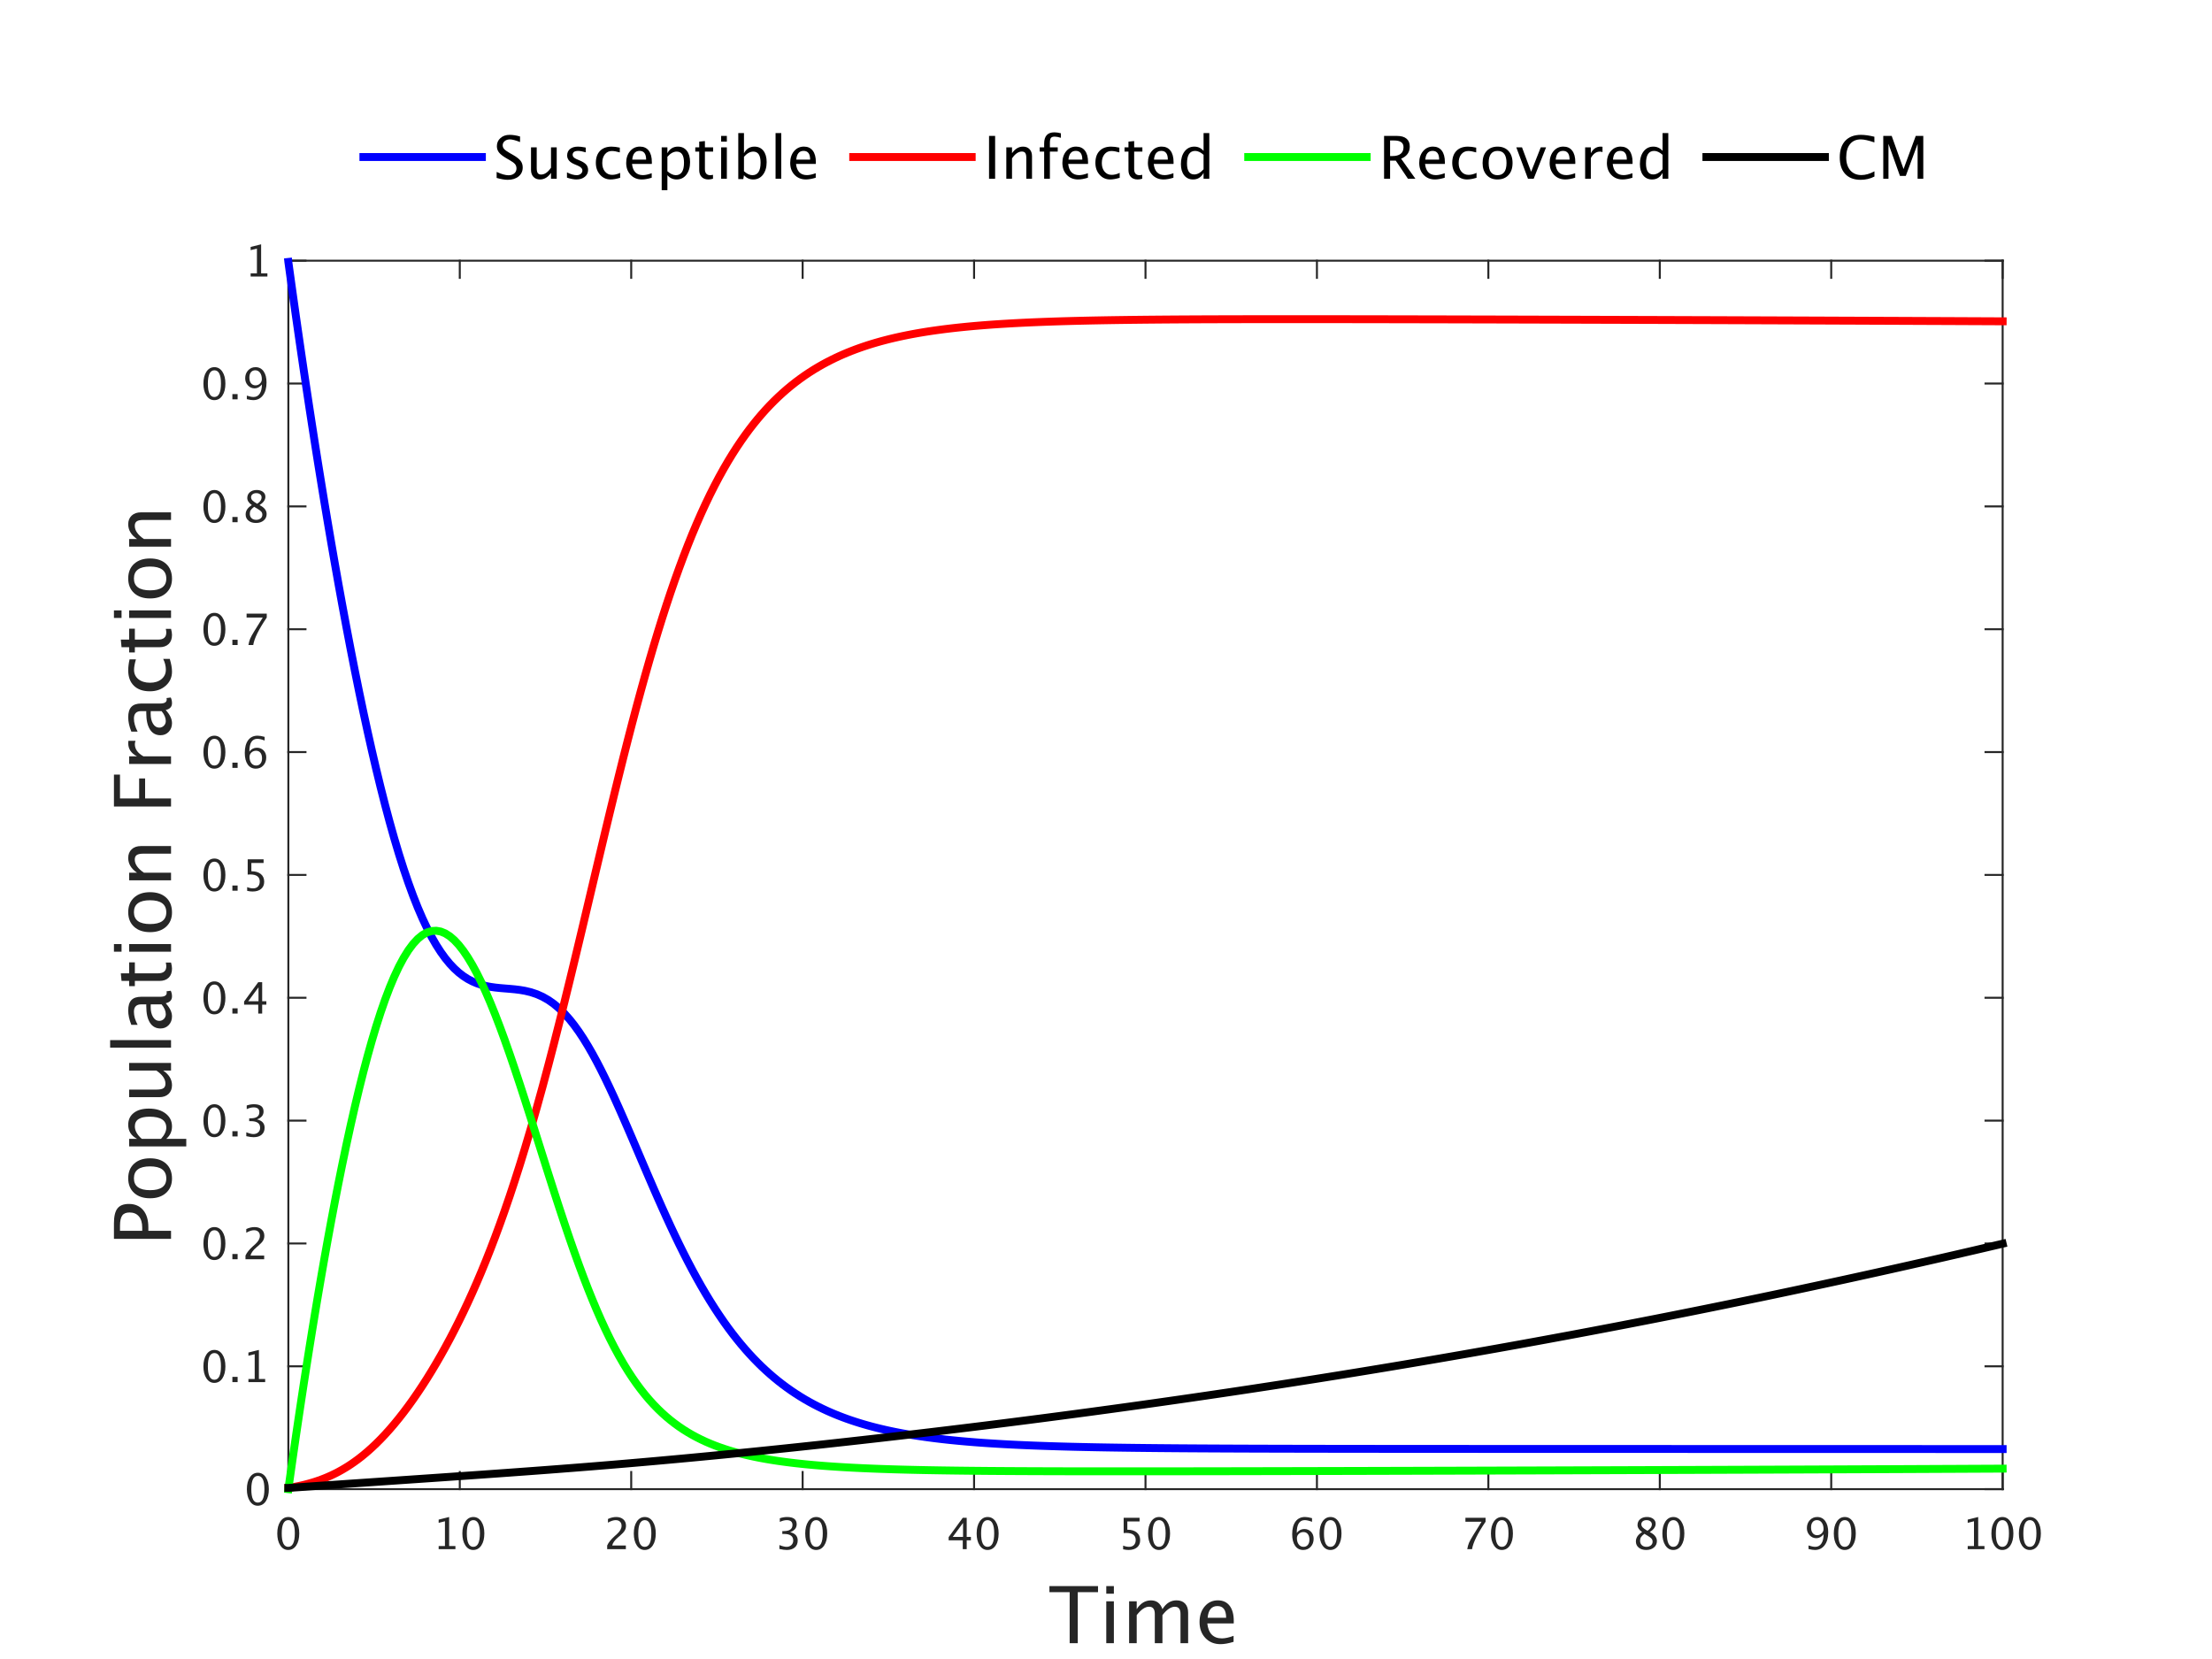 <?xml version="1.0"?>
<!DOCTYPE svg PUBLIC '-//W3C//DTD SVG 1.0//EN'
          'http://www.w3.org/TR/2001/REC-SVG-20010904/DTD/svg10.dtd'>
<svg xmlns:xlink="http://www.w3.org/1999/xlink" style="fill-opacity:1; color-rendering:auto; color-interpolation:auto; text-rendering:auto; stroke:black; stroke-linecap:square; stroke-miterlimit:10; shape-rendering:auto; stroke-opacity:1; fill:black; stroke-dasharray:none; font-weight:normal; stroke-width:1; font-family:'Dialog'; font-style:normal; stroke-linejoin:miter; font-size:12px; stroke-dashoffset:0; image-rendering:auto;" width="560" height="420" xmlns="http://www.w3.org/2000/svg"
><rect width="100%" height="100%" fill="#333333" stroke="none"/><!--Generated by the Batik Graphics2D SVG Generator--><defs id="genericDefs"
  /><g
  ><defs id="defs1"
    ><clipPath clipPathUnits="userSpaceOnUse" id="clipPath1"
      ><path d="M0 0 L560 0 L560 420 L0 420 L0 0 Z"
      /></clipPath
    ></defs
    ><g style="fill:white; stroke:white;"
    ><rect x="0" y="0" width="560" style="clip-path:url(#clipPath1); stroke:none;" height="420"
    /></g
    ><g style="fill:white; text-rendering:optimizeSpeed; color-rendering:optimizeSpeed; image-rendering:optimizeSpeed; shape-rendering:crispEdges; stroke:white; color-interpolation:sRGB;"
    ><rect x="0" width="560" height="420" y="0" style="stroke:none;"
      /><path style="stroke:none;" d="M73 377 L507 377 L507 66 L73 66 Z"
    /></g
    ><g style="fill:rgb(38,38,38); text-rendering:geometricPrecision; image-rendering:optimizeQuality; color-rendering:optimizeQuality; stroke-linejoin:round; stroke:rgb(38,38,38); color-interpolation:linearRGB; stroke-width:0.5;"
    ><line y2="377" style="fill:none;" x1="73" x2="507" y1="377"
      /><line y2="66" style="fill:none;" x1="73" x2="507" y1="66"
      /><line y2="372.66" style="fill:none;" x1="73" x2="73" y1="377"
      /><line y2="372.66" style="fill:none;" x1="116.4" x2="116.4" y1="377"
      /><line y2="372.66" style="fill:none;" x1="159.8" x2="159.8" y1="377"
      /><line y2="372.66" style="fill:none;" x1="203.2" x2="203.2" y1="377"
      /><line y2="372.66" style="fill:none;" x1="246.6" x2="246.6" y1="377"
      /><line y2="372.66" style="fill:none;" x1="290" x2="290" y1="377"
      /><line y2="372.66" style="fill:none;" x1="333.4" x2="333.4" y1="377"
      /><line y2="372.66" style="fill:none;" x1="376.8" x2="376.8" y1="377"
      /><line y2="372.66" style="fill:none;" x1="420.2" x2="420.2" y1="377"
      /><line y2="372.66" style="fill:none;" x1="463.6" x2="463.6" y1="377"
      /><line y2="372.66" style="fill:none;" x1="507" x2="507" y1="377"
      /><line y2="70.34" style="fill:none;" x1="73" x2="73" y1="66"
      /><line y2="70.34" style="fill:none;" x1="116.4" x2="116.4" y1="66"
      /><line y2="70.34" style="fill:none;" x1="159.8" x2="159.8" y1="66"
      /><line y2="70.34" style="fill:none;" x1="203.2" x2="203.2" y1="66"
      /><line y2="70.34" style="fill:none;" x1="246.6" x2="246.6" y1="66"
      /><line y2="70.34" style="fill:none;" x1="290" x2="290" y1="66"
      /><line y2="70.34" style="fill:none;" x1="333.4" x2="333.4" y1="66"
      /><line y2="70.34" style="fill:none;" x1="376.8" x2="376.8" y1="66"
      /><line y2="70.34" style="fill:none;" x1="420.2" x2="420.2" y1="66"
      /><line y2="70.34" style="fill:none;" x1="463.6" x2="463.6" y1="66"
      /><line y2="70.34" style="fill:none;" x1="507" x2="507" y1="66"
    /></g
    ><g transform="translate(73,381.2)" style="font-size:11px; fill:rgb(38,38,38); text-rendering:geometricPrecision; color-rendering:optimizeQuality; image-rendering:optimizeQuality; stroke:rgb(38,38,38); color-interpolation:linearRGB;"
    ><path style="stroke:none;" d="M-0.052 11.199 Q-1.282 11.199 -2.042 10.041 Q-2.802 8.884 -2.802 7.02 Q-2.802 5.14 -2.036 3.996 Q-1.271 2.852 -0.019 2.852 Q1.232 2.852 1.997 3.996 Q2.763 5.14 2.763 7.004 Q2.763 8.916 1.997 10.057 Q1.232 11.199 -0.052 11.199 ZM-0.041 10.404 Q1.64 10.404 1.64 6.988 Q1.64 3.647 -0.019 3.647 Q-1.674 3.647 -1.674 7.02 Q-1.674 10.404 -0.041 10.404 Z"
    /></g
    ><g transform="translate(116.4,381.2)" style="font-size:11px; fill:rgb(38,38,38); text-rendering:geometricPrecision; color-rendering:optimizeQuality; image-rendering:optimizeQuality; stroke:rgb(38,38,38); color-interpolation:linearRGB;"
    ><path style="stroke:none;" d="M-5.346 11 L-5.346 10.205 L-3.756 10.205 L-3.756 3.932 L-5.346 4.329 L-5.346 3.513 L-2.692 2.852 L-2.692 10.205 L-1.103 10.205 L-1.103 11 ZM3.404 11.199 Q2.174 11.199 1.414 10.041 Q0.654 8.884 0.654 7.02 Q0.654 5.14 1.419 3.996 Q2.185 2.852 3.436 2.852 Q4.688 2.852 5.453 3.996 Q6.218 5.14 6.218 7.004 Q6.218 8.916 5.453 10.057 Q4.688 11.199 3.404 11.199 ZM3.415 10.404 Q5.096 10.404 5.096 6.988 Q5.096 3.647 3.436 3.647 Q1.782 3.647 1.782 7.02 Q1.782 10.404 3.415 10.404 Z"
    /></g
    ><g transform="translate(159.8,381.2)" style="font-size:11px; fill:rgb(38,38,38); text-rendering:geometricPrecision; color-rendering:optimizeQuality; image-rendering:optimizeQuality; stroke:rgb(38,38,38); color-interpolation:linearRGB;"
    ><path style="stroke:none;" d="M-6.087 11 L-6.087 10.071 Q-5.625 8.991 -4.218 7.718 L-3.611 7.176 Q-2.44 6.118 -2.44 5.076 Q-2.44 4.41 -2.84 4.028 Q-3.24 3.647 -3.938 3.647 Q-4.766 3.647 -5.888 4.286 L-5.888 3.352 Q-4.83 2.852 -3.788 2.852 Q-2.671 2.852 -1.994 3.454 Q-1.317 4.055 -1.317 5.049 Q-1.317 5.763 -1.658 6.316 Q-2 6.87 -2.929 7.659 L-3.337 8.008 Q-4.61 9.088 -4.809 10.071 L-1.355 10.071 L-1.355 11 ZM3.404 11.199 Q2.174 11.199 1.414 10.041 Q0.654 8.884 0.654 7.02 Q0.654 5.14 1.419 3.996 Q2.185 2.852 3.436 2.852 Q4.688 2.852 5.453 3.996 Q6.218 5.14 6.218 7.004 Q6.218 8.916 5.453 10.057 Q4.688 11.199 3.404 11.199 ZM3.415 10.404 Q5.096 10.404 5.096 6.988 Q5.096 3.647 3.436 3.647 Q1.782 3.647 1.782 7.02 Q1.782 10.404 3.415 10.404 Z"
    /></g
    ><g transform="translate(203.2,381.2)" style="font-size:11px; fill:rgb(38,38,38); text-rendering:geometricPrecision; color-rendering:optimizeQuality; image-rendering:optimizeQuality; stroke:rgb(38,38,38); color-interpolation:linearRGB;"
    ><path style="stroke:none;" d="M-5.883 10.941 L-5.883 9.953 Q-4.744 10.404 -4.089 10.404 Q-3.332 10.404 -2.856 9.961 Q-2.381 9.518 -2.381 8.814 Q-2.381 7.138 -4.728 7.138 L-5.147 7.138 L-5.147 6.424 L-4.776 6.418 Q-2.574 6.418 -2.574 4.866 Q-2.574 3.647 -4.024 3.647 Q-4.819 3.647 -5.775 4.093 L-5.775 3.169 Q-4.835 2.852 -3.949 2.852 Q-1.511 2.852 -1.511 4.694 Q-1.511 6.096 -3.17 6.692 Q-1.248 7.138 -1.248 8.798 Q-1.248 9.92 -1.989 10.56 Q-2.73 11.199 -4.024 11.199 Q-4.76 11.199 -5.883 10.941 ZM3.404 11.199 Q2.174 11.199 1.414 10.041 Q0.654 8.884 0.654 7.02 Q0.654 5.14 1.419 3.996 Q2.185 2.852 3.436 2.852 Q4.688 2.852 5.453 3.996 Q6.218 5.14 6.218 7.004 Q6.218 8.916 5.453 10.057 Q4.688 11.199 3.404 11.199 ZM3.415 10.404 Q5.096 10.404 5.096 6.988 Q5.096 3.647 3.436 3.647 Q1.782 3.647 1.782 7.02 Q1.782 10.404 3.415 10.404 Z"
    /></g
    ><g transform="translate(246.6,381.2)" style="font-size:11px; fill:rgb(38,38,38); text-rendering:geometricPrecision; color-rendering:optimizeQuality; image-rendering:optimizeQuality; stroke:rgb(38,38,38); color-interpolation:linearRGB;"
    ><path style="stroke:none;" d="M-2.859 11 L-2.859 8.749 L-6.436 8.749 L-6.436 7.949 L-2.859 3.051 L-1.865 3.051 L-1.865 7.885 L-0.802 7.885 L-0.802 8.749 L-1.865 8.749 L-1.865 11 ZM-5.399 7.885 L-2.789 7.885 L-2.789 4.351 ZM3.404 11.199 Q2.174 11.199 1.414 10.041 Q0.654 8.884 0.654 7.02 Q0.654 5.14 1.419 3.996 Q2.185 2.852 3.436 2.852 Q4.688 2.852 5.453 3.996 Q6.218 5.14 6.218 7.004 Q6.218 8.916 5.453 10.057 Q4.688 11.199 3.404 11.199 ZM3.415 10.404 Q5.096 10.404 5.096 6.988 Q5.096 3.647 3.436 3.647 Q1.782 3.647 1.782 7.02 Q1.782 10.404 3.415 10.404 Z"
    /></g
    ><g transform="translate(290,381.2)" style="font-size:11px; fill:rgb(38,38,38); text-rendering:geometricPrecision; color-rendering:optimizeQuality; image-rendering:optimizeQuality; stroke:rgb(38,38,38); color-interpolation:linearRGB;"
    ><path style="stroke:none;" d="M-5.663 11.032 L-5.663 10.087 Q-4.873 10.404 -4.159 10.404 Q-3.374 10.404 -2.926 9.942 Q-2.478 9.48 -2.478 8.669 Q-2.478 6.88 -4.943 6.88 Q-5.222 6.88 -5.528 6.918 L-5.528 3.051 L-1.505 3.051 L-1.505 3.975 L-4.599 3.975 L-4.599 6.069 Q-3.068 6.069 -2.209 6.773 Q-1.35 7.477 -1.35 8.723 Q-1.35 9.883 -2.131 10.541 Q-2.913 11.199 -4.298 11.199 Q-4.9 11.199 -5.663 11.032 ZM3.404 11.199 Q2.174 11.199 1.414 10.041 Q0.654 8.884 0.654 7.02 Q0.654 5.14 1.419 3.996 Q2.185 2.852 3.436 2.852 Q4.688 2.852 5.453 3.996 Q6.218 5.14 6.218 7.004 Q6.218 8.916 5.453 10.057 Q4.688 11.199 3.404 11.199 ZM3.415 10.404 Q5.096 10.404 5.096 6.988 Q5.096 3.647 3.436 3.647 Q1.782 3.647 1.782 7.02 Q1.782 10.404 3.415 10.404 Z"
    /></g
    ><g transform="translate(333.4,381.2)" style="font-size:11px; fill:rgb(38,38,38); text-rendering:geometricPrecision; color-rendering:optimizeQuality; image-rendering:optimizeQuality; stroke:rgb(38,38,38); color-interpolation:linearRGB;"
    ><path style="stroke:none;" d="M-5.109 6.88 Q-4.352 5.897 -3.203 5.897 Q-2.161 5.897 -1.497 6.588 Q-0.834 7.278 -0.834 8.357 Q-0.834 9.598 -1.578 10.398 Q-2.322 11.199 -3.466 11.199 Q-4.782 11.199 -5.523 10.141 Q-6.264 9.082 -6.264 7.203 Q-6.264 5.135 -5.413 3.991 Q-4.561 2.847 -3.015 2.847 Q-2.306 2.847 -1.242 3.147 L-1.242 4.071 Q-2.365 3.642 -3.079 3.642 Q-5.109 3.642 -5.109 6.88 ZM-1.897 8.594 Q-1.897 7.691 -2.303 7.176 Q-2.708 6.66 -3.428 6.66 Q-4.1 6.66 -4.583 7.111 Q-5.066 7.562 -5.066 8.196 Q-5.066 9.195 -4.607 9.8 Q-4.148 10.404 -3.391 10.404 Q-2.708 10.404 -2.303 9.912 Q-1.897 9.421 -1.897 8.594 ZM3.404 11.199 Q2.174 11.199 1.414 10.041 Q0.654 8.884 0.654 7.02 Q0.654 5.14 1.419 3.996 Q2.185 2.852 3.436 2.852 Q4.688 2.852 5.453 3.996 Q6.218 5.14 6.218 7.004 Q6.218 8.916 5.453 10.057 Q4.688 11.199 3.404 11.199 ZM3.415 10.404 Q5.096 10.404 5.096 6.988 Q5.096 3.647 3.436 3.647 Q1.782 3.647 1.782 7.02 Q1.782 10.404 3.415 10.404 Z"
    /></g
    ><g transform="translate(376.8,381.2)" style="font-size:11px; fill:rgb(38,38,38); text-rendering:geometricPrecision; color-rendering:optimizeQuality; image-rendering:optimizeQuality; stroke:rgb(38,38,38); color-interpolation:linearRGB;"
    ><path style="stroke:none;" d="M-5.346 11 Q-5.19 10.071 -4.903 9.394 Q-4.615 8.717 -3.885 7.536 L-1.715 4.044 L-5.808 4.044 L-5.808 3.051 L-0.705 3.051 L-0.705 4.044 Q-3.761 8.551 -4.127 11 ZM3.404 11.199 Q2.174 11.199 1.414 10.041 Q0.654 8.884 0.654 7.02 Q0.654 5.14 1.419 3.996 Q2.185 2.852 3.436 2.852 Q4.688 2.852 5.453 3.996 Q6.218 5.14 6.218 7.004 Q6.218 8.916 5.453 10.057 Q4.688 11.199 3.404 11.199 ZM3.415 10.404 Q5.096 10.404 5.096 6.988 Q5.096 3.647 3.436 3.647 Q1.782 3.647 1.782 7.02 Q1.782 10.404 3.415 10.404 Z"
    /></g
    ><g transform="translate(420.2,381.2)" style="font-size:11px; fill:rgb(38,38,38); text-rendering:geometricPrecision; color-rendering:optimizeQuality; image-rendering:optimizeQuality; stroke:rgb(38,38,38); color-interpolation:linearRGB;"
    ><path style="stroke:none;" d="M-4.47 6.671 Q-5.636 5.86 -5.636 4.877 Q-5.636 3.975 -4.975 3.411 Q-4.314 2.847 -3.251 2.847 Q-2.268 2.847 -1.658 3.325 Q-1.049 3.803 -1.049 4.565 Q-1.049 5.72 -2.531 6.671 Q-0.732 7.552 -0.732 8.943 Q-0.732 9.942 -1.487 10.57 Q-2.241 11.199 -3.434 11.199 Q-4.604 11.199 -5.327 10.605 Q-6.049 10.012 -6.049 9.045 Q-6.049 7.616 -4.47 6.671 ZM-3.122 6.338 Q-2.01 5.607 -2.01 4.71 Q-2.01 4.232 -2.381 3.94 Q-2.752 3.647 -3.358 3.647 Q-3.944 3.647 -4.309 3.934 Q-4.674 4.222 -4.674 4.678 Q-4.674 5.124 -4.344 5.476 Q-4.014 5.828 -3.122 6.338 ZM-3.896 7.101 Q-4.535 7.595 -4.763 7.963 Q-4.991 8.331 -4.991 8.878 Q-4.991 9.56 -4.551 9.982 Q-4.11 10.404 -3.391 10.404 Q-2.698 10.404 -2.26 10.044 Q-1.822 9.684 -1.822 9.109 Q-1.822 8.648 -2.094 8.328 Q-2.365 8.008 -3.144 7.546 ZM3.404 11.199 Q2.174 11.199 1.414 10.041 Q0.654 8.884 0.654 7.02 Q0.654 5.14 1.419 3.996 Q2.185 2.852 3.436 2.852 Q4.688 2.852 5.453 3.996 Q6.218 5.14 6.218 7.004 Q6.218 8.916 5.453 10.057 Q4.688 11.199 3.404 11.199 ZM3.415 10.404 Q5.096 10.404 5.096 6.988 Q5.096 3.647 3.436 3.647 Q1.782 3.647 1.782 7.02 Q1.782 10.404 3.415 10.404 Z"
    /></g
    ><g transform="translate(463.6,381.2)" style="font-size:11px; fill:rgb(38,38,38); text-rendering:geometricPrecision; color-rendering:optimizeQuality; image-rendering:optimizeQuality; stroke:rgb(38,38,38); color-interpolation:linearRGB;"
    ><path style="stroke:none;" d="M-5.748 10.952 L-5.748 10.055 Q-4.739 10.404 -4.03 10.404 Q-3.042 10.404 -2.486 9.563 Q-1.93 8.723 -1.93 7.224 Q-2.735 8.218 -3.761 8.218 Q-4.766 8.218 -5.464 7.479 Q-6.162 6.741 -6.162 5.677 Q-6.162 4.458 -5.418 3.655 Q-4.674 2.852 -3.546 2.852 Q-2.252 2.852 -1.505 3.891 Q-0.759 4.931 -0.759 6.735 Q-0.759 8.787 -1.669 9.993 Q-2.58 11.199 -4.132 11.199 Q-4.755 11.199 -5.748 10.952 ZM-5.104 5.468 Q-5.104 6.392 -4.693 6.923 Q-4.282 7.455 -3.568 7.455 Q-2.897 7.455 -2.421 6.998 Q-1.946 6.542 -1.946 5.897 Q-1.946 4.882 -2.405 4.262 Q-2.864 3.642 -3.611 3.642 Q-4.304 3.642 -4.704 4.133 Q-5.104 4.625 -5.104 5.468 ZM3.404 11.199 Q2.174 11.199 1.414 10.041 Q0.654 8.884 0.654 7.02 Q0.654 5.14 1.419 3.996 Q2.185 2.852 3.436 2.852 Q4.688 2.852 5.453 3.996 Q6.218 5.14 6.218 7.004 Q6.218 8.916 5.453 10.057 Q4.688 11.199 3.404 11.199 ZM3.415 10.404 Q5.096 10.404 5.096 6.988 Q5.096 3.647 3.436 3.647 Q1.782 3.647 1.782 7.02 Q1.782 10.404 3.415 10.404 Z"
    /></g
    ><g transform="translate(507,381.2)" style="font-size:11px; fill:rgb(38,38,38); text-rendering:geometricPrecision; color-rendering:optimizeQuality; image-rendering:optimizeQuality; stroke:rgb(38,38,38); color-interpolation:linearRGB;"
    ><path style="stroke:none;" d="M-8.846 11 L-8.846 10.205 L-7.256 10.205 L-7.256 3.932 L-8.846 4.329 L-8.846 3.513 L-6.192 2.852 L-6.192 10.205 L-4.603 10.205 L-4.603 11 ZM-0.096 11.199 Q-1.326 11.199 -2.086 10.041 Q-2.846 8.884 -2.846 7.02 Q-2.846 5.14 -2.081 3.996 Q-1.315 2.852 -0.064 2.852 Q1.188 2.852 1.953 3.996 Q2.718 5.14 2.718 7.004 Q2.718 8.916 1.953 10.057 Q1.188 11.199 -0.096 11.199 ZM-0.085 10.404 Q1.596 10.404 1.596 6.988 Q1.596 3.647 -0.064 3.647 Q-1.718 3.647 -1.718 7.02 Q-1.718 10.404 -0.085 10.404 ZM6.859 11.199 Q5.629 11.199 4.869 10.041 Q4.109 8.884 4.109 7.02 Q4.109 5.14 4.875 3.996 Q5.64 2.852 6.892 2.852 Q8.143 2.852 8.908 3.996 Q9.674 5.14 9.674 7.004 Q9.674 8.916 8.908 10.057 Q8.143 11.199 6.859 11.199 ZM6.87 10.404 Q8.551 10.404 8.551 6.988 Q8.551 3.647 6.892 3.647 Q5.237 3.647 5.237 7.02 Q5.237 10.404 6.87 10.404 Z"
    /></g
    ><g transform="translate(290,396)" style="font-size:20px; fill:rgb(38,38,38); text-rendering:geometricPrecision; color-rendering:optimizeQuality; image-rendering:optimizeQuality; stroke:rgb(38,38,38); color-interpolation:linearRGB;"
    ><path style="stroke:none;" d="M-19.197 20 L-19.197 7.08 L-24.324 7.08 L-24.324 5.547 L-12.02 5.547 L-12.02 7.08 L-17.146 7.08 L-17.146 20 ZM-9.93 20 L-9.93 9.395 L-8.006 9.395 L-8.006 20 ZM-9.93 7.471 L-9.93 5.547 L-8.006 5.547 L-8.006 7.471 ZM-4.148 20 L-4.148 9.395 L-2.225 9.395 L-2.225 11.387 Q-0.818 9.16 1.389 9.16 Q3.518 9.16 4.289 11.387 Q5.656 9.15 7.844 9.15 Q9.25 9.15 10.021 9.976 Q10.793 10.801 10.793 12.285 L10.793 20 L8.859 20 L8.859 12.588 Q8.859 10.771 7.424 10.771 Q5.93 10.771 4.289 12.891 L4.289 20 L2.356 20 L2.356 12.588 Q2.356 10.762 0.891 10.762 Q-0.565 10.762 -2.225 12.891 L-2.225 20 ZM22.297 19.658 Q20.363 20.244 18.986 20.244 Q16.643 20.244 15.163 18.686 Q13.684 17.129 13.684 14.648 Q13.684 12.236 14.987 10.693 Q16.291 9.15 18.322 9.15 Q20.246 9.15 21.296 10.518 Q22.346 11.885 22.346 14.404 L22.336 15 L15.646 15 Q16.066 18.779 19.348 18.779 Q20.549 18.779 22.297 18.135 ZM15.734 13.555 L20.412 13.555 Q20.412 10.596 18.205 10.596 Q15.988 10.596 15.734 13.555 Z"
    /></g
    ><g style="fill:rgb(38,38,38); text-rendering:geometricPrecision; image-rendering:optimizeQuality; color-rendering:optimizeQuality; stroke-linejoin:round; stroke:rgb(38,38,38); color-interpolation:linearRGB; stroke-width:0.5;"
    ><line y2="66" style="fill:none;" x1="73" x2="73" y1="377"
      /><line y2="66" style="fill:none;" x1="507" x2="507" y1="377"
      /><line y2="377" style="fill:none;" x1="73" x2="77.34" y1="377"
      /><line y2="345.9" style="fill:none;" x1="73" x2="77.34" y1="345.9"
      /><line y2="314.8" style="fill:none;" x1="73" x2="77.34" y1="314.8"
      /><line y2="283.7" style="fill:none;" x1="73" x2="77.34" y1="283.7"
      /><line y2="252.6" style="fill:none;" x1="73" x2="77.34" y1="252.6"
      /><line y2="221.5" style="fill:none;" x1="73" x2="77.34" y1="221.5"
      /><line y2="190.4" style="fill:none;" x1="73" x2="77.34" y1="190.4"
      /><line y2="159.3" style="fill:none;" x1="73" x2="77.34" y1="159.3"
      /><line y2="128.2" style="fill:none;" x1="73" x2="77.34" y1="128.2"
      /><line y2="97.1" style="fill:none;" x1="73" x2="77.34" y1="97.1"
      /><line y2="66" style="fill:none;" x1="73" x2="77.34" y1="66"
      /><line y2="377" style="fill:none;" x1="507" x2="502.66" y1="377"
      /><line y2="345.9" style="fill:none;" x1="507" x2="502.66" y1="345.9"
      /><line y2="314.8" style="fill:none;" x1="507" x2="502.66" y1="314.8"
      /><line y2="283.7" style="fill:none;" x1="507" x2="502.66" y1="283.7"
      /><line y2="252.6" style="fill:none;" x1="507" x2="502.66" y1="252.6"
      /><line y2="221.5" style="fill:none;" x1="507" x2="502.66" y1="221.5"
      /><line y2="190.4" style="fill:none;" x1="507" x2="502.66" y1="190.4"
      /><line y2="159.3" style="fill:none;" x1="507" x2="502.66" y1="159.3"
      /><line y2="128.2" style="fill:none;" x1="507" x2="502.66" y1="128.2"
      /><line y2="97.1" style="fill:none;" x1="507" x2="502.66" y1="97.1"
      /><line y2="66" style="fill:none;" x1="507" x2="502.66" y1="66"
    /></g
    ><g transform="translate(68.8,377)" style="font-size:11px; fill:rgb(38,38,38); text-rendering:geometricPrecision; color-rendering:optimizeQuality; image-rendering:optimizeQuality; stroke:rgb(38,38,38); color-interpolation:linearRGB;"
    ><path style="stroke:none;" d="M-3.552 4.199 Q-4.782 4.199 -5.542 3.041 Q-6.302 1.884 -6.302 0.02 Q-6.302 -1.86 -5.536 -3.004 Q-4.771 -4.148 -3.519 -4.148 Q-2.268 -4.148 -1.503 -3.004 Q-0.737 -1.86 -0.737 0.004 Q-0.737 1.916 -1.503 3.057 Q-2.268 4.199 -3.552 4.199 ZM-3.541 3.404 Q-1.86 3.404 -1.86 -0.012 Q-1.86 -3.353 -3.519 -3.353 Q-5.174 -3.353 -5.174 0.02 Q-5.174 3.404 -3.541 3.404 Z"
    /></g
    ><g transform="translate(68.8,345.9)" style="font-size:11px; fill:rgb(38,38,38); text-rendering:geometricPrecision; color-rendering:optimizeQuality; image-rendering:optimizeQuality; stroke:rgb(38,38,38); color-interpolation:linearRGB;"
    ><path style="stroke:none;" d="M-14.552 4.199 Q-15.782 4.199 -16.542 3.041 Q-17.302 1.884 -17.302 0.02 Q-17.302 -1.86 -16.536 -3.004 Q-15.771 -4.148 -14.52 -4.148 Q-13.268 -4.148 -12.503 -3.004 Q-11.737 -1.86 -11.737 0.004 Q-11.737 1.916 -12.503 3.057 Q-13.268 4.199 -14.552 4.199 ZM-14.541 3.404 Q-12.86 3.404 -12.86 -0.012 Q-12.86 -3.353 -14.52 -3.353 Q-16.174 -3.353 -16.174 0.02 Q-16.174 3.404 -14.541 3.404 ZM-9.97 4 L-9.97 2.673 L-8.644 2.673 L-8.644 4 ZM-5.91 4 L-5.91 3.205 L-4.32 3.205 L-4.32 -3.068 L-5.91 -2.671 L-5.91 -3.487 L-3.256 -4.148 L-3.256 3.205 L-1.667 3.205 L-1.667 4 Z"
    /></g
    ><g transform="translate(68.8,314.8)" style="font-size:11px; fill:rgb(38,38,38); text-rendering:geometricPrecision; color-rendering:optimizeQuality; image-rendering:optimizeQuality; stroke:rgb(38,38,38); color-interpolation:linearRGB;"
    ><path style="stroke:none;" d="M-14.552 4.199 Q-15.782 4.199 -16.542 3.041 Q-17.302 1.884 -17.302 0.02 Q-17.302 -1.86 -16.536 -3.004 Q-15.771 -4.148 -14.52 -4.148 Q-13.268 -4.148 -12.503 -3.004 Q-11.737 -1.86 -11.737 0.004 Q-11.737 1.916 -12.503 3.057 Q-13.268 4.199 -14.552 4.199 ZM-14.541 3.404 Q-12.86 3.404 -12.86 -0.012 Q-12.86 -3.353 -14.52 -3.353 Q-16.174 -3.353 -16.174 0.02 Q-16.174 3.404 -14.541 3.404 ZM-9.97 4 L-9.97 2.673 L-8.644 2.673 L-8.644 4 ZM-6.651 4 L-6.651 3.071 Q-6.189 1.991 -4.782 0.718 L-4.175 0.176 Q-3.004 -0.882 -3.004 -1.924 Q-3.004 -2.59 -3.404 -2.972 Q-3.804 -3.353 -4.502 -3.353 Q-5.33 -3.353 -6.452 -2.714 L-6.452 -3.648 Q-5.394 -4.148 -4.352 -4.148 Q-3.235 -4.148 -2.558 -3.546 Q-1.881 -2.945 -1.881 -1.951 Q-1.881 -1.237 -2.222 -0.684 Q-2.563 -0.13 -3.493 0.659 L-3.901 1.008 Q-5.174 2.088 -5.373 3.071 L-1.919 3.071 L-1.919 4 Z"
    /></g
    ><g transform="translate(68.8,283.7)" style="font-size:11px; fill:rgb(38,38,38); text-rendering:geometricPrecision; color-rendering:optimizeQuality; image-rendering:optimizeQuality; stroke:rgb(38,38,38); color-interpolation:linearRGB;"
    ><path style="stroke:none;" d="M-14.552 4.199 Q-15.782 4.199 -16.542 3.041 Q-17.302 1.884 -17.302 0.02 Q-17.302 -1.86 -16.536 -3.004 Q-15.771 -4.148 -14.52 -4.148 Q-13.268 -4.148 -12.503 -3.004 Q-11.737 -1.86 -11.737 0.004 Q-11.737 1.916 -12.503 3.057 Q-13.268 4.199 -14.552 4.199 ZM-14.541 3.404 Q-12.86 3.404 -12.86 -0.012 Q-12.86 -3.353 -14.52 -3.353 Q-16.174 -3.353 -16.174 0.02 Q-16.174 3.404 -14.541 3.404 ZM-9.97 4 L-9.97 2.673 L-8.644 2.673 L-8.644 4 ZM-6.447 3.941 L-6.447 2.953 Q-5.308 3.404 -4.653 3.404 Q-3.896 3.404 -3.42 2.961 Q-2.945 2.518 -2.945 1.814 Q-2.945 0.138 -5.292 0.138 L-5.711 0.138 L-5.711 -0.576 L-5.34 -0.582 Q-3.138 -0.582 -3.138 -2.134 Q-3.138 -3.353 -4.588 -3.353 Q-5.383 -3.353 -6.339 -2.907 L-6.339 -3.831 Q-5.399 -4.148 -4.513 -4.148 Q-2.075 -4.148 -2.075 -2.306 Q-2.075 -0.904 -3.734 -0.308 Q-1.812 0.138 -1.812 1.798 Q-1.812 2.92 -2.553 3.56 Q-3.294 4.199 -4.588 4.199 Q-5.324 4.199 -6.447 3.941 Z"
    /></g
    ><g transform="translate(68.8,252.6)" style="font-size:11px; fill:rgb(38,38,38); text-rendering:geometricPrecision; color-rendering:optimizeQuality; image-rendering:optimizeQuality; stroke:rgb(38,38,38); color-interpolation:linearRGB;"
    ><path style="stroke:none;" d="M-14.552 4.199 Q-15.782 4.199 -16.542 3.041 Q-17.302 1.884 -17.302 0.02 Q-17.302 -1.86 -16.536 -3.004 Q-15.771 -4.148 -14.52 -4.148 Q-13.268 -4.148 -12.503 -3.004 Q-11.737 -1.86 -11.737 0.004 Q-11.737 1.916 -12.503 3.057 Q-13.268 4.199 -14.552 4.199 ZM-14.541 3.404 Q-12.86 3.404 -12.86 -0.012 Q-12.86 -3.353 -14.52 -3.353 Q-16.174 -3.353 -16.174 0.02 Q-16.174 3.404 -14.541 3.404 ZM-9.97 4 L-9.97 2.673 L-8.644 2.673 L-8.644 4 ZM-3.423 4 L-3.423 1.75 L-7 1.75 L-7 0.949 L-3.423 -3.949 L-2.429 -3.949 L-2.429 0.885 L-1.366 0.885 L-1.366 1.75 L-2.429 1.75 L-2.429 4 ZM-5.963 0.885 L-3.353 0.885 L-3.353 -2.649 Z"
    /></g
    ><g transform="translate(68.8,221.5)" style="font-size:11px; fill:rgb(38,38,38); text-rendering:geometricPrecision; color-rendering:optimizeQuality; image-rendering:optimizeQuality; stroke:rgb(38,38,38); color-interpolation:linearRGB;"
    ><path style="stroke:none;" d="M-14.552 4.199 Q-15.782 4.199 -16.542 3.041 Q-17.302 1.884 -17.302 0.02 Q-17.302 -1.86 -16.536 -3.004 Q-15.771 -4.148 -14.52 -4.148 Q-13.268 -4.148 -12.503 -3.004 Q-11.737 -1.86 -11.737 0.004 Q-11.737 1.916 -12.503 3.057 Q-13.268 4.199 -14.552 4.199 ZM-14.541 3.404 Q-12.86 3.404 -12.86 -0.012 Q-12.86 -3.353 -14.52 -3.353 Q-16.174 -3.353 -16.174 0.02 Q-16.174 3.404 -14.541 3.404 ZM-9.97 4 L-9.97 2.673 L-8.644 2.673 L-8.644 4 ZM-6.227 4.032 L-6.227 3.087 Q-5.437 3.404 -4.723 3.404 Q-3.938 3.404 -3.49 2.942 Q-3.042 2.48 -3.042 1.669 Q-3.042 -0.12 -5.507 -0.12 Q-5.786 -0.12 -6.092 -0.082 L-6.092 -3.949 L-2.069 -3.949 L-2.069 -3.025 L-5.163 -3.025 L-5.163 -0.931 Q-3.632 -0.931 -2.773 -0.227 Q-1.914 0.477 -1.914 1.723 Q-1.914 2.883 -2.695 3.541 Q-3.477 4.199 -4.862 4.199 Q-5.464 4.199 -6.227 4.032 Z"
    /></g
    ><g transform="translate(68.8,190.4)" style="font-size:11px; fill:rgb(38,38,38); text-rendering:geometricPrecision; color-rendering:optimizeQuality; image-rendering:optimizeQuality; stroke:rgb(38,38,38); color-interpolation:linearRGB;"
    ><path style="stroke:none;" d="M-14.552 4.199 Q-15.782 4.199 -16.542 3.041 Q-17.302 1.884 -17.302 0.02 Q-17.302 -1.86 -16.536 -3.004 Q-15.771 -4.148 -14.52 -4.148 Q-13.268 -4.148 -12.503 -3.004 Q-11.737 -1.86 -11.737 0.004 Q-11.737 1.916 -12.503 3.057 Q-13.268 4.199 -14.552 4.199 ZM-14.541 3.404 Q-12.86 3.404 -12.86 -0.012 Q-12.86 -3.353 -14.52 -3.353 Q-16.174 -3.353 -16.174 0.02 Q-16.174 3.404 -14.541 3.404 ZM-9.97 4 L-9.97 2.673 L-8.644 2.673 L-8.644 4 ZM-5.673 -0.12 Q-4.916 -1.103 -3.767 -1.103 Q-2.725 -1.103 -2.061 -0.412 Q-1.398 0.278 -1.398 1.357 Q-1.398 2.598 -2.142 3.398 Q-2.886 4.199 -4.03 4.199 Q-5.346 4.199 -6.087 3.141 Q-6.828 2.083 -6.828 0.203 Q-6.828 -1.865 -5.977 -3.009 Q-5.125 -4.153 -3.579 -4.153 Q-2.87 -4.153 -1.806 -3.853 L-1.806 -2.929 Q-2.929 -3.358 -3.643 -3.358 Q-5.673 -3.358 -5.673 -0.12 ZM-2.461 1.594 Q-2.461 0.691 -2.867 0.176 Q-3.272 -0.34 -3.992 -0.34 Q-4.664 -0.34 -5.147 0.111 Q-5.63 0.562 -5.63 1.196 Q-5.63 2.195 -5.171 2.8 Q-4.712 3.404 -3.955 3.404 Q-3.272 3.404 -2.867 2.912 Q-2.461 2.421 -2.461 1.594 Z"
    /></g
    ><g transform="translate(68.8,159.3)" style="font-size:11px; fill:rgb(38,38,38); text-rendering:geometricPrecision; color-rendering:optimizeQuality; image-rendering:optimizeQuality; stroke:rgb(38,38,38); color-interpolation:linearRGB;"
    ><path style="stroke:none;" d="M-14.552 4.199 Q-15.782 4.199 -16.542 3.041 Q-17.302 1.884 -17.302 0.02 Q-17.302 -1.86 -16.536 -3.004 Q-15.771 -4.148 -14.52 -4.148 Q-13.268 -4.148 -12.503 -3.004 Q-11.737 -1.86 -11.737 0.004 Q-11.737 1.916 -12.503 3.057 Q-13.268 4.199 -14.552 4.199 ZM-14.541 3.404 Q-12.86 3.404 -12.86 -0.012 Q-12.86 -3.353 -14.52 -3.353 Q-16.174 -3.353 -16.174 0.02 Q-16.174 3.404 -14.541 3.404 ZM-9.97 4 L-9.97 2.673 L-8.644 2.673 L-8.644 4 ZM-5.91 4 Q-5.754 3.071 -5.467 2.394 Q-5.179 1.717 -4.449 0.536 L-2.279 -2.956 L-6.372 -2.956 L-6.372 -3.949 L-1.269 -3.949 L-1.269 -2.956 Q-4.325 1.551 -4.69 4 Z"
    /></g
    ><g transform="translate(68.8,128.2)" style="font-size:11px; fill:rgb(38,38,38); text-rendering:geometricPrecision; color-rendering:optimizeQuality; image-rendering:optimizeQuality; stroke:rgb(38,38,38); color-interpolation:linearRGB;"
    ><path style="stroke:none;" d="M-14.552 4.199 Q-15.782 4.199 -16.542 3.041 Q-17.302 1.884 -17.302 0.02 Q-17.302 -1.86 -16.536 -3.004 Q-15.771 -4.148 -14.52 -4.148 Q-13.268 -4.148 -12.503 -3.004 Q-11.737 -1.86 -11.737 0.004 Q-11.737 1.916 -12.503 3.057 Q-13.268 4.199 -14.552 4.199 ZM-14.541 3.404 Q-12.86 3.404 -12.86 -0.012 Q-12.86 -3.353 -14.52 -3.353 Q-16.174 -3.353 -16.174 0.02 Q-16.174 3.404 -14.541 3.404 ZM-9.97 4 L-9.97 2.673 L-8.644 2.673 L-8.644 4 ZM-5.034 -0.329 Q-6.2 -1.14 -6.2 -2.123 Q-6.2 -3.025 -5.539 -3.589 Q-4.878 -4.153 -3.815 -4.153 Q-2.832 -4.153 -2.222 -3.675 Q-1.613 -3.197 -1.613 -2.435 Q-1.613 -1.28 -3.095 -0.329 Q-1.296 0.552 -1.296 1.943 Q-1.296 2.942 -2.05 3.57 Q-2.805 4.199 -3.998 4.199 Q-5.168 4.199 -5.891 3.605 Q-6.613 3.012 -6.613 2.045 Q-6.613 0.616 -5.034 -0.329 ZM-3.686 -0.662 Q-2.574 -1.393 -2.574 -2.29 Q-2.574 -2.768 -2.945 -3.06 Q-3.315 -3.353 -3.922 -3.353 Q-4.508 -3.353 -4.873 -3.066 Q-5.238 -2.778 -5.238 -2.322 Q-5.238 -1.876 -4.908 -1.524 Q-4.578 -1.172 -3.686 -0.662 ZM-4.46 0.101 Q-5.099 0.595 -5.327 0.963 Q-5.555 1.331 -5.555 1.878 Q-5.555 2.561 -5.115 2.982 Q-4.674 3.404 -3.955 3.404 Q-3.262 3.404 -2.824 3.044 Q-2.386 2.684 -2.386 2.109 Q-2.386 1.647 -2.658 1.328 Q-2.929 1.008 -3.708 0.546 Z"
    /></g
    ><g transform="translate(68.8,97.1)" style="font-size:11px; fill:rgb(38,38,38); text-rendering:geometricPrecision; color-rendering:optimizeQuality; image-rendering:optimizeQuality; stroke:rgb(38,38,38); color-interpolation:linearRGB;"
    ><path style="stroke:none;" d="M-14.552 4.199 Q-15.782 4.199 -16.542 3.041 Q-17.302 1.884 -17.302 0.02 Q-17.302 -1.86 -16.536 -3.004 Q-15.771 -4.148 -14.52 -4.148 Q-13.268 -4.148 -12.503 -3.004 Q-11.737 -1.86 -11.737 0.004 Q-11.737 1.916 -12.503 3.057 Q-13.268 4.199 -14.552 4.199 ZM-14.541 3.404 Q-12.86 3.404 -12.86 -0.012 Q-12.86 -3.353 -14.52 -3.353 Q-16.174 -3.353 -16.174 0.02 Q-16.174 3.404 -14.541 3.404 ZM-9.97 4 L-9.97 2.673 L-8.644 2.673 L-8.644 4 ZM-6.312 3.952 L-6.312 3.055 Q-5.303 3.404 -4.594 3.404 Q-3.606 3.404 -3.05 2.563 Q-2.494 1.723 -2.494 0.224 Q-3.299 1.218 -4.325 1.218 Q-5.33 1.218 -6.028 0.479 Q-6.726 -0.259 -6.726 -1.323 Q-6.726 -2.542 -5.982 -3.345 Q-5.238 -4.148 -4.11 -4.148 Q-2.816 -4.148 -2.069 -3.109 Q-1.323 -2.069 -1.323 -0.265 Q-1.323 1.787 -2.233 2.993 Q-3.144 4.199 -4.696 4.199 Q-5.319 4.199 -6.312 3.952 ZM-5.668 -1.532 Q-5.668 -0.608 -5.257 -0.077 Q-4.846 0.455 -4.132 0.455 Q-3.46 0.455 -2.985 -0.002 Q-2.51 -0.458 -2.51 -1.103 Q-2.51 -2.118 -2.969 -2.738 Q-3.428 -3.358 -4.175 -3.358 Q-4.868 -3.358 -5.268 -2.867 Q-5.668 -2.376 -5.668 -1.532 Z"
    /></g
    ><g transform="translate(68.8,66)" style="font-size:11px; fill:rgb(38,38,38); text-rendering:geometricPrecision; color-rendering:optimizeQuality; image-rendering:optimizeQuality; stroke:rgb(38,38,38); color-interpolation:linearRGB;"
    ><path style="stroke:none;" d="M-5.346 4 L-5.346 3.205 L-3.756 3.205 L-3.756 -3.068 L-5.346 -2.671 L-5.346 -3.487 L-2.692 -4.148 L-2.692 3.205 L-1.103 3.205 L-1.103 4 Z"
    /></g
    ><g transform="translate(48.3,221.5) rotate(-90)" style="font-size:20px; fill:rgb(38,38,38); text-rendering:geometricPrecision; color-rendering:optimizeQuality; image-rendering:optimizeQuality; stroke:rgb(38,38,38); color-interpolation:linearRGB;"
    ><path style="stroke:none;" d="M-92.135 -5 L-92.135 -19.453 L-88.199 -19.453 Q-85.582 -19.453 -84.439 -18.569 Q-83.297 -17.686 -83.297 -15.664 Q-83.297 -13.359 -84.859 -12.051 Q-86.422 -10.742 -89.195 -10.742 L-90.103 -10.742 L-90.103 -5 ZM-90.103 -12.295 L-89.273 -12.295 Q-87.447 -12.295 -86.451 -13.135 Q-85.455 -13.975 -85.455 -15.508 Q-85.455 -16.807 -86.236 -17.363 Q-87.018 -17.92 -88.844 -17.92 L-90.103 -17.92 ZM-76.871 -4.756 Q-79.147 -4.756 -80.504 -6.265 Q-81.861 -7.773 -81.861 -10.303 Q-81.861 -12.861 -80.499 -14.351 Q-79.137 -15.84 -76.803 -15.84 Q-74.469 -15.84 -73.106 -14.351 Q-71.744 -12.861 -71.744 -10.322 Q-71.744 -7.725 -73.111 -6.24 Q-74.478 -4.756 -76.871 -4.756 ZM-76.842 -6.201 Q-73.785 -6.201 -73.785 -10.322 Q-73.785 -14.395 -76.803 -14.395 Q-79.811 -14.395 -79.811 -10.303 Q-79.811 -6.201 -76.842 -6.201 ZM-68.736 -1.143 L-68.736 -15.605 L-66.812 -15.605 L-66.812 -13.613 Q-65.631 -15.84 -63.268 -15.84 Q-61.353 -15.84 -60.255 -14.443 Q-59.156 -13.047 -59.156 -10.625 Q-59.156 -7.988 -60.401 -6.372 Q-61.647 -4.756 -63.678 -4.756 Q-65.562 -4.756 -66.812 -6.201 L-66.812 -1.143 ZM-66.812 -7.529 Q-65.328 -6.201 -63.98 -6.201 Q-61.207 -6.201 -61.207 -10.43 Q-61.207 -14.16 -63.668 -14.16 Q-65.279 -14.16 -66.812 -12.412 ZM-49.518 -5 L-49.518 -6.992 Q-51.051 -4.756 -53.238 -4.756 Q-54.625 -4.756 -55.445 -5.63 Q-56.266 -6.504 -56.266 -7.988 L-56.266 -15.605 L-54.342 -15.605 L-54.342 -8.613 Q-54.342 -7.422 -53.995 -6.919 Q-53.648 -6.416 -52.838 -6.416 Q-51.08 -6.416 -49.518 -8.73 L-49.518 -15.605 L-47.594 -15.605 L-47.594 -5 ZM-43.736 -5 L-43.736 -20.42 L-41.812 -20.42 L-41.812 -5 ZM-32.486 -6.348 Q-34.215 -4.756 -35.816 -4.756 Q-37.135 -4.756 -38.004 -5.581 Q-38.873 -6.406 -38.873 -7.666 Q-38.873 -9.404 -37.413 -10.337 Q-35.953 -11.27 -33.228 -11.27 L-32.77 -11.27 L-32.77 -12.549 Q-32.77 -14.395 -34.664 -14.395 Q-36.188 -14.395 -37.955 -13.457 L-37.955 -15.049 Q-36.012 -15.84 -34.312 -15.84 Q-32.535 -15.84 -31.69 -15.039 Q-30.846 -14.238 -30.846 -12.549 L-30.846 -7.744 Q-30.846 -6.094 -29.83 -6.094 Q-29.703 -6.094 -29.459 -6.133 L-29.322 -5.068 Q-29.977 -4.756 -30.768 -4.756 Q-32.115 -4.756 -32.486 -6.348 ZM-32.77 -7.393 L-32.77 -10.137 L-33.414 -10.156 Q-34.996 -10.156 -35.973 -9.556 Q-36.949 -8.955 -36.949 -7.979 Q-36.949 -7.285 -36.461 -6.807 Q-35.973 -6.328 -35.27 -6.328 Q-34.068 -6.328 -32.77 -7.393 ZM-23.727 -4.756 Q-25.191 -4.756 -26.012 -5.596 Q-26.832 -6.436 -26.832 -7.93 L-26.832 -14.16 L-28.16 -14.16 L-28.16 -15.605 L-26.832 -15.605 L-26.832 -17.529 L-24.908 -17.715 L-24.908 -15.605 L-22.135 -15.605 L-22.135 -14.16 L-24.908 -14.16 L-24.908 -8.281 Q-24.908 -6.201 -23.111 -6.201 Q-22.73 -6.201 -22.184 -6.328 L-22.184 -5 Q-23.072 -4.756 -23.727 -4.756 ZM-19.43 -5 L-19.43 -15.605 L-17.506 -15.605 L-17.506 -5 ZM-19.43 -17.529 L-19.43 -19.453 L-17.506 -19.453 L-17.506 -17.529 ZM-9.498 -4.756 Q-11.773 -4.756 -13.131 -6.265 Q-14.488 -7.773 -14.488 -10.303 Q-14.488 -12.861 -13.126 -14.351 Q-11.764 -15.84 -9.43 -15.84 Q-7.096 -15.84 -5.733 -14.351 Q-4.371 -12.861 -4.371 -10.322 Q-4.371 -7.725 -5.738 -6.24 Q-7.106 -4.756 -9.498 -4.756 ZM-9.469 -6.201 Q-6.412 -6.201 -6.412 -10.322 Q-6.412 -14.395 -9.43 -14.395 Q-12.438 -14.395 -12.438 -10.303 Q-12.438 -6.201 -9.469 -6.201 ZM-1.363 -5 L-1.363 -15.605 L0.56 -15.605 L0.56 -13.613 Q2.084 -15.84 4.291 -15.84 Q5.668 -15.84 6.488 -14.966 Q7.309 -14.092 7.309 -12.617 L7.309 -5 L5.385 -5 L5.385 -11.992 Q5.385 -13.174 5.038 -13.677 Q4.691 -14.18 3.891 -14.18 Q2.123 -14.18 0.56 -11.865 L0.56 -5 ZM17.318 -5 L17.318 -19.453 L25.395 -19.453 L25.395 -17.92 L19.369 -17.92 L19.369 -13.076 L24.428 -13.076 L24.428 -11.562 L19.369 -11.562 L19.369 -5 ZM28.1 -5 L28.1 -15.605 L30.023 -15.605 L30.023 -13.613 Q31.166 -15.84 33.344 -15.84 Q33.637 -15.84 33.959 -15.791 L33.959 -13.994 Q33.461 -14.16 33.08 -14.16 Q31.254 -14.16 30.023 -11.992 L30.023 -5 ZM41.752 -6.348 Q40.023 -4.756 38.422 -4.756 Q37.103 -4.756 36.234 -5.581 Q35.365 -6.406 35.365 -7.666 Q35.365 -9.404 36.825 -10.337 Q38.285 -11.27 41.01 -11.27 L41.469 -11.27 L41.469 -12.549 Q41.469 -14.395 39.574 -14.395 Q38.051 -14.395 36.283 -13.457 L36.283 -15.049 Q38.227 -15.84 39.926 -15.84 Q41.703 -15.84 42.548 -15.039 Q43.393 -14.238 43.393 -12.549 L43.393 -7.744 Q43.393 -6.094 44.408 -6.094 Q44.535 -6.094 44.779 -6.133 L44.916 -5.068 Q44.262 -4.756 43.471 -4.756 Q42.123 -4.756 41.752 -6.348 ZM41.469 -7.393 L41.469 -10.137 L40.824 -10.156 Q39.242 -10.156 38.266 -9.556 Q37.289 -8.955 37.289 -7.979 Q37.289 -7.285 37.777 -6.807 Q38.266 -6.328 38.969 -6.328 Q40.17 -6.328 41.469 -7.393 ZM51.469 -4.756 Q49.32 -4.756 47.904 -6.348 Q46.488 -7.939 46.488 -10.361 Q46.488 -12.949 47.89 -14.395 Q49.291 -15.84 51.801 -15.84 Q53.041 -15.84 54.574 -15.498 L54.574 -13.887 Q52.943 -14.365 51.918 -14.365 Q50.443 -14.365 49.55 -13.257 Q48.656 -12.148 48.656 -10.303 Q48.656 -8.516 49.574 -7.412 Q50.492 -6.309 51.977 -6.309 Q53.295 -6.309 54.691 -6.982 L54.691 -5.322 Q52.826 -4.756 51.469 -4.756 ZM60.756 -4.756 Q59.291 -4.756 58.471 -5.596 Q57.65 -6.436 57.65 -7.93 L57.65 -14.16 L56.322 -14.16 L56.322 -15.605 L57.65 -15.605 L57.65 -17.529 L59.574 -17.715 L59.574 -15.605 L62.348 -15.605 L62.348 -14.16 L59.574 -14.16 L59.574 -8.281 Q59.574 -6.201 61.371 -6.201 Q61.752 -6.201 62.299 -6.328 L62.299 -5 Q61.41 -4.756 60.756 -4.756 ZM65.053 -5 L65.053 -15.605 L66.977 -15.605 L66.977 -5 ZM65.053 -17.529 L65.053 -19.453 L66.977 -19.453 L66.977 -17.529 ZM74.984 -4.756 Q72.709 -4.756 71.352 -6.265 Q69.994 -7.773 69.994 -10.303 Q69.994 -12.861 71.356 -14.351 Q72.719 -15.84 75.053 -15.84 Q77.387 -15.84 78.749 -14.351 Q80.111 -12.861 80.111 -10.322 Q80.111 -7.725 78.744 -6.24 Q77.377 -4.756 74.984 -4.756 ZM75.014 -6.201 Q78.07 -6.201 78.07 -10.322 Q78.07 -14.395 75.053 -14.395 Q72.045 -14.395 72.045 -10.303 Q72.045 -6.201 75.014 -6.201 ZM83.119 -5 L83.119 -15.605 L85.043 -15.605 L85.043 -13.613 Q86.566 -15.84 88.773 -15.84 Q90.15 -15.84 90.971 -14.966 Q91.791 -14.092 91.791 -12.617 L91.791 -5 L89.867 -5 L89.867 -11.992 Q89.867 -13.174 89.52 -13.677 Q89.174 -14.18 88.373 -14.18 Q86.606 -14.18 85.043 -11.865 L85.043 -5 Z"
    /></g
    ><g style="stroke-linecap:butt; fill:blue; text-rendering:geometricPrecision; image-rendering:optimizeQuality; color-rendering:optimizeQuality; stroke-linejoin:round; stroke:blue; color-interpolation:linearRGB; stroke-width:2;"
    ><path d="M73 66.311 L73.002 66.327 L73.004 66.343 L73.007 66.359 L73.009 66.375 L73.02 66.455 L73.031 66.534 L73.041 66.614 L73.052 66.694 L73.107 67.092 L73.161 67.49 L73.216 67.887 L73.27 68.284 L73.543 70.262 L73.815 72.229 L74.088 74.184 L74.361 76.129 L74.989 80.573 L75.618 84.96 L76.247 89.29 L76.875 93.565 L77.594 98.381 L78.312 103.126 L79.031 107.8 L79.749 112.405 L80.547 117.439 L81.346 122.389 L82.144 127.254 L82.942 132.035 L83.861 137.435 L84.78 142.725 L85.699 147.902 L86.618 152.966 L87.7 158.779 L88.781 164.433 L89.862 169.925 L90.943 175.252 L92.008 180.334 L93.073 185.249 L94.138 189.994 L95.202 194.564 L96.35 199.29 L97.497 203.804 L98.645 208.103 L99.793 212.181 L100.991 216.202 L102.19 219.976 L103.389 223.501 L104.588 226.776 L105.762 229.744 L106.937 232.474 L108.112 234.969 L109.287 237.233 L110.433 239.226 L111.58 241.01 L112.726 242.595 L113.873 243.988 L115.007 245.188 L116.141 246.22 L117.275 247.097 L118.409 247.83 L119.554 248.438 L120.699 248.928 L121.844 249.313 L122.989 249.609 L124.179 249.839 L125.369 250.008 L126.559 250.135 L127.749 250.236 L129.041 250.34 L130.333 250.46 L131.625 250.619 L132.917 250.839 L134.408 251.196 L135.9 251.693 L137.391 252.358 L138.883 253.214 L140.229 254.166 L141.575 255.301 L142.921 256.629 L144.268 258.153 L145.423 259.618 L146.579 261.227 L147.735 262.977 L148.891 264.864 L149.965 266.733 L151.04 268.707 L152.114 270.78 L153.188 272.942 L154.357 275.383 L155.526 277.906 L156.695 280.5 L157.863 283.149 L158.962 285.676 L160.06 288.23 L161.159 290.8 L162.257 293.376 L163.329 295.885 L164.402 298.381 L165.474 300.858 L166.546 303.306 L167.619 305.721 L168.693 308.096 L169.766 310.426 L170.839 312.706 L171.935 314.976 L173.03 317.186 L174.126 319.335 L175.221 321.419 L176.357 323.507 L177.492 325.524 L178.627 327.468 L179.762 329.339 L180.915 331.165 L182.069 332.917 L183.222 334.597 L184.375 336.204 L185.454 337.643 L186.533 339.022 L187.612 340.342 L188.691 341.606 L189.709 342.747 L190.728 343.841 L191.747 344.889 L192.765 345.892 L193.811 346.875 L194.856 347.815 L195.902 348.713 L196.947 349.57 L198.071 350.448 L199.196 351.282 L200.32 352.075 L201.444 352.829 L202.598 353.563 L203.752 354.26 L204.907 354.92 L206.061 355.546 L207.154 356.109 L208.246 356.644 L209.339 357.152 L210.432 357.635 L211.449 358.063 L212.466 358.471 L213.484 358.86 L214.501 359.231 L215.517 359.583 L216.533 359.92 L217.549 360.24 L218.565 360.546 L219.655 360.858 L220.744 361.154 L221.834 361.436 L222.923 361.703 L224.077 361.972 L225.231 362.226 L226.385 362.467 L227.538 362.695 L228.663 362.905 L229.788 363.105 L230.913 363.294 L232.038 363.474 L233.075 363.631 L234.111 363.781 L235.148 363.923 L236.185 364.059 L237.18 364.183 L238.175 364.302 L239.17 364.415 L240.165 364.523 L241.212 364.631 L242.259 364.734 L243.306 364.832 L244.353 364.926 L245.492 365.022 L246.63 365.114 L247.768 365.201 L248.907 365.283 L250.066 365.362 L251.225 365.437 L252.384 365.509 L253.543 365.576 L254.619 365.636 L255.696 365.692 L256.773 365.746 L257.849 365.797 L258.842 365.842 L259.836 365.885 L260.829 365.926 L261.822 365.966 L262.825 366.003 L263.829 366.039 L264.833 366.074 L265.837 366.107 L266.937 366.141 L268.038 366.174 L269.138 366.205 L270.239 366.235 L271.416 366.265 L272.593 366.293 L273.77 366.32 L274.947 366.345 L276.078 366.369 L277.209 366.391 L278.341 366.412 L279.472 366.432 L280.49 366.449 L281.508 366.465 L282.526 366.481 L283.543 366.495 L284.515 366.509 L285.487 366.522 L286.459 366.534 L287.431 366.546 L288.476 366.558 L289.521 366.57 L290.565 366.581 L291.61 366.592 L292.774 366.603 L293.937 366.614 L295.1 366.624 L296.264 366.634 L297.449 366.643 L298.634 366.652 L299.819 366.66 L301.005 366.668 L302.077 366.675 L303.149 366.681 L304.221 366.687 L305.293 366.693 L306.259 366.698 L307.225 366.703 L308.191 366.708 L309.157 366.712 L310.142 366.717 L311.126 366.721 L312.111 366.725 L313.096 366.729 L314.209 366.733 L315.323 366.737 L316.436 366.741 L317.55 366.745 L318.764 366.748 L319.978 366.752 L321.193 366.755 L322.407 366.758 L323.556 366.761 L324.705 366.764 L325.854 366.767 L327.004 366.769 L328.001 366.771 L328.998 366.773 L329.996 366.775 L330.993 366.777 L331.933 366.779 L332.873 366.78 L333.813 366.782 L334.753 366.783 L335.791 366.785 L336.828 366.786 L337.865 366.788 L338.902 366.789 L340.098 366.791 L341.294 366.792 L342.49 366.794 L343.686 366.795 L344.912 366.796 L346.138 366.798 L347.364 366.799 L348.59 366.8 L349.662 366.801 L350.734 366.802 L351.806 366.803 L352.878 366.803 L353.81 366.804 L354.741 366.805 L355.673 366.806 L356.604 366.806 L357.56 366.807 L358.515 366.808 L359.471 366.808 L360.427 366.809 L361.551 366.809 L362.675 366.81 L363.799 366.811 L364.924 366.811 L366.189 366.812 L367.455 366.813 L368.72 366.813 L369.986 366.814 L371.166 366.814 L372.347 366.815 L373.528 366.815 L374.709 366.816 L375.685 366.816 L376.662 366.817 L377.639 366.817 L378.615 366.817 L379.512 366.818 L380.41 366.818 L381.307 366.818 L382.204 366.819 L383.222 366.819 L384.241 366.819 L385.259 366.82 L386.277 366.82 L387.508 366.82 L388.738 366.821 L389.969 366.821 L391.199 366.822 L392.486 366.822 L393.773 366.822 L395.06 366.823 L396.347 366.823 L397.431 366.823 L398.516 366.824 L399.6 366.824 L400.685 366.824 L401.578 366.825 L402.471 366.825 L403.364 366.825 L404.257 366.825 L405.168 366.825 L406.079 366.826 L406.99 366.826 L407.901 366.826 L409.022 366.826 L410.143 366.827 L411.264 366.827 L412.385 366.827 L413.711 366.827 L415.038 366.828 L416.364 366.828 L417.69 366.828 L418.658 366.829 L419.625 366.829 L420.592 366.829 L421.56 366.829 L422.527 366.829 L423.495 366.83 L424.462 366.83 L425.43 366.83 L426.578 366.83 L427.726 366.831 L428.874 366.831 L430.023 366.831 L431.303 366.832 L432.584 366.832 L433.864 366.832 L435.145 366.832 L436.315 366.833 L437.485 366.833 L438.656 366.833 L439.826 366.834 L440.784 366.834 L441.743 366.834 L442.701 366.834 L443.66 366.834 L444.553 366.835 L445.445 366.835 L446.338 366.835 L447.23 366.835 L448.265 366.835 L449.299 366.836 L450.333 366.836 L451.367 366.836 L452.626 366.836 L453.885 366.837 L455.144 366.837 L456.403 366.837 L457.704 366.838 L459.005 366.838 L460.306 366.838 L461.607 366.839 L462.678 366.839 L463.748 366.839 L464.819 366.839 L465.889 366.839 L466.763 366.84 L467.637 366.84 L468.511 366.84 L469.385 366.84 L470.292 366.841 L471.2 366.841 L472.108 366.841 L473.015 366.841 L474.156 366.841 L475.296 366.842 L476.436 366.842 L477.577 366.842 L478.94 366.843 L480.303 366.843 L481.667 366.843 L483.03 366.844 L483.98 366.844 L484.93 366.844 L485.881 366.844 L486.831 366.845 L487.781 366.845 L488.731 366.845 L489.681 366.845 L490.632 366.846 L491.792 366.846 L492.952 366.846 L494.112 366.847 L495.272 366.847 L496.599 366.847 L497.926 366.848 L499.254 366.848 L500.581 366.848 L501.525 366.849 L502.469 366.849 L503.414 366.849 L504.358 366.849 L505.018 366.849 L505.679 366.85 L506.339 366.85 L507 366.85" style="fill:none; fill-rule:evenodd;"
      /><path d="M73 376.689 L73.002 376.689 L73.004 376.688 L73.007 376.688 L73.009 376.688 L73.02 376.686 L73.031 376.684 L73.041 376.682 L73.052 376.681 L73.107 376.672 L73.161 376.663 L73.216 376.654 L73.27 376.645 L73.543 376.6 L73.815 376.553 L74.088 376.505 L74.361 376.455 L74.989 376.335 L75.618 376.206 L76.247 376.068 L76.875 375.921 L77.594 375.74 L78.312 375.546 L79.031 375.338 L79.749 375.115 L80.547 374.848 L81.346 374.561 L82.144 374.253 L82.942 373.923 L83.861 373.514 L84.78 373.072 L85.699 372.598 L86.618 372.089 L87.7 371.444 L88.781 370.748 L89.862 370 L90.943 369.199 L92.008 368.356 L93.073 367.459 L94.138 366.507 L95.202 365.501 L96.35 364.356 L97.497 363.146 L98.645 361.873 L99.793 360.536 L100.991 359.072 L102.19 357.539 L103.389 355.939 L104.588 354.27 L105.762 352.569 L106.937 350.801 L108.112 348.968 L109.287 347.068 L110.433 345.147 L111.58 343.161 L112.726 341.105 L113.873 338.98 L115.007 336.806 L116.141 334.558 L117.275 332.233 L118.409 329.829 L119.554 327.317 L120.699 324.716 L121.844 322.024 L122.989 319.237 L124.179 316.236 L125.369 313.125 L126.559 309.899 L127.749 306.558 L129.041 302.795 L130.333 298.889 L131.625 294.838 L132.917 290.642 L134.408 285.618 L135.9 280.406 L137.391 275.01 L138.883 269.442 L140.229 264.276 L141.575 258.99 L142.921 253.595 L144.268 248.108 L145.423 243.334 L146.579 238.515 L147.735 233.662 L148.891 228.787 L149.965 224.246 L151.04 219.708 L152.114 215.182 L153.188 210.678 L154.357 205.817 L155.526 201.006 L156.695 196.258 L157.863 191.583 L158.962 187.266 L160.06 183.03 L161.159 178.883 L162.257 174.831 L163.329 170.972 L164.402 167.214 L165.474 163.558 L166.546 160.008 L167.619 156.564 L168.693 153.229 L169.766 150.005 L170.839 146.893 L171.935 143.831 L173.03 140.884 L174.126 138.05 L175.221 135.329 L176.357 132.627 L177.492 130.041 L178.627 127.569 L179.762 125.206 L180.915 122.916 L182.069 120.733 L183.222 118.654 L184.375 116.675 L185.454 114.911 L186.533 113.228 L187.612 111.624 L188.691 110.095 L189.709 108.717 L190.728 107.402 L191.747 106.146 L192.765 104.947 L193.811 103.773 L194.856 102.655 L195.902 101.589 L196.947 100.575 L198.071 99.537 L199.196 98.553 L200.32 97.619 L201.444 96.734 L202.598 95.873 L203.752 95.057 L204.907 94.285 L206.061 93.554 L207.154 92.898 L208.246 92.275 L209.339 91.684 L210.432 91.124 L211.449 90.627 L212.466 90.154 L213.484 89.703 L214.501 89.274 L215.517 88.866 L216.533 88.478 L217.549 88.108 L218.565 87.755 L219.655 87.395 L220.744 87.054 L221.834 86.731 L222.923 86.423 L224.077 86.115 L225.231 85.823 L226.385 85.547 L227.538 85.286 L228.663 85.045 L229.788 84.816 L230.913 84.6 L232.038 84.395 L233.075 84.216 L234.111 84.045 L235.148 83.882 L236.185 83.728 L237.18 83.586 L238.175 83.452 L239.17 83.323 L240.165 83.201 L241.212 83.078 L242.259 82.961 L243.306 82.85 L244.353 82.745 L245.492 82.636 L246.63 82.532 L247.768 82.435 L248.907 82.342 L250.066 82.253 L251.225 82.169 L252.384 82.089 L253.543 82.014 L254.619 81.948 L255.696 81.885 L256.773 81.825 L257.849 81.768 L258.842 81.718 L259.836 81.671 L260.829 81.625 L261.822 81.582 L262.825 81.541 L263.829 81.501 L264.833 81.463 L265.837 81.428 L266.937 81.39 L268.038 81.355 L269.138 81.321 L270.239 81.29 L271.416 81.257 L272.593 81.227 L273.77 81.199 L274.947 81.172 L276.078 81.147 L277.209 81.124 L278.341 81.103 L279.472 81.082 L280.49 81.064 L281.508 81.048 L282.526 81.032 L283.543 81.017 L284.515 81.004 L285.487 80.991 L286.459 80.978 L287.431 80.967 L288.476 80.955 L289.521 80.944 L290.565 80.933 L291.61 80.924 L292.774 80.913 L293.937 80.903 L295.1 80.894 L296.264 80.886 L297.449 80.878 L298.634 80.87 L299.819 80.863 L301.005 80.857 L302.077 80.851 L303.149 80.846 L304.221 80.841 L305.293 80.837 L306.259 80.834 L307.225 80.83 L308.191 80.827 L309.157 80.824 L310.142 80.821 L311.126 80.819 L312.111 80.816 L313.096 80.814 L314.209 80.812 L315.323 80.81 L316.436 80.808 L317.55 80.807 L318.764 80.805 L319.978 80.804 L321.193 80.803 L322.407 80.802 L323.556 80.802 L324.705 80.802 L325.854 80.801 L327.004 80.801 L328.001 80.801 L328.998 80.802 L329.996 80.802 L330.993 80.802 L331.933 80.803 L332.873 80.803 L333.813 80.804 L334.753 80.804 L335.791 80.805 L336.828 80.806 L337.865 80.807 L338.902 80.808 L340.098 80.81 L341.294 80.811 L342.49 80.812 L343.686 80.814 L344.912 80.816 L346.138 80.818 L347.364 80.82 L348.59 80.821 L349.662 80.823 L350.734 80.825 L351.806 80.827 L352.878 80.829 L353.81 80.831 L354.741 80.832 L355.673 80.834 L356.604 80.836 L357.56 80.838 L358.515 80.84 L359.471 80.842 L360.427 80.844 L361.551 80.846 L362.675 80.848 L363.799 80.851 L364.924 80.853 L366.189 80.856 L367.455 80.859 L368.72 80.862 L369.986 80.865 L371.166 80.868 L372.347 80.871 L373.528 80.874 L374.709 80.877 L375.685 80.879 L376.662 80.881 L377.639 80.884 L378.615 80.886 L379.512 80.889 L380.41 80.891 L381.307 80.893 L382.204 80.896 L383.222 80.898 L384.241 80.901 L385.259 80.904 L386.277 80.907 L387.508 80.91 L388.738 80.913 L389.969 80.917 L391.199 80.92 L392.486 80.924 L393.773 80.928 L395.06 80.931 L396.347 80.935 L397.431 80.938 L398.516 80.941 L399.6 80.944 L400.685 80.948 L401.578 80.95 L402.471 80.953 L403.364 80.956 L404.257 80.958 L405.168 80.961 L406.079 80.964 L406.99 80.967 L407.901 80.969 L409.022 80.973 L410.143 80.976 L411.264 80.98 L412.385 80.983 L413.711 80.987 L415.038 80.992 L416.364 80.996 L417.69 81 L418.658 81.003 L419.625 81.006 L420.592 81.009 L421.56 81.013 L422.527 81.016 L423.495 81.019 L424.462 81.022 L425.43 81.025 L426.578 81.029 L427.726 81.033 L428.874 81.037 L430.023 81.041 L431.303 81.045 L432.584 81.049 L433.864 81.054 L435.145 81.058 L436.315 81.062 L437.485 81.066 L438.656 81.07 L439.826 81.075 L440.784 81.078 L441.743 81.081 L442.701 81.085 L443.66 81.088 L444.553 81.091 L445.445 81.094 L446.338 81.098 L447.23 81.101 L448.265 81.105 L449.299 81.108 L450.333 81.112 L451.367 81.116 L452.626 81.121 L453.885 81.125 L455.144 81.13 L456.403 81.135 L457.704 81.139 L459.005 81.144 L460.306 81.149 L461.607 81.154 L462.678 81.158 L463.748 81.163 L464.819 81.167 L465.889 81.171 L466.763 81.174 L467.637 81.178 L468.511 81.181 L469.385 81.184 L470.292 81.188 L471.2 81.192 L472.108 81.195 L473.015 81.199 L474.156 81.204 L475.296 81.208 L476.436 81.213 L477.577 81.217 L478.94 81.223 L480.303 81.228 L481.667 81.234 L483.03 81.24 L483.98 81.244 L484.93 81.248 L485.881 81.251 L486.831 81.255 L487.781 81.26 L488.731 81.263 L489.681 81.268 L490.632 81.272 L491.792 81.276 L492.952 81.281 L494.112 81.287 L495.272 81.291 L496.599 81.297 L497.926 81.303 L499.254 81.309 L500.581 81.315 L501.525 81.319 L502.469 81.323 L503.414 81.327 L504.358 81.332 L505.018 81.335 L505.679 81.338 L506.339 81.341 L507 81.344" style="fill:none; fill-rule:evenodd; stroke:red;"
      /><path d="M73 377 L73.002 376.984 L73.004 376.969 L73.007 376.953 L73.009 376.938 L73.02 376.86 L73.031 376.782 L73.041 376.704 L73.052 376.626 L73.107 376.236 L73.161 375.847 L73.216 375.459 L73.27 375.071 L73.543 373.138 L73.815 371.218 L74.088 369.311 L74.361 367.416 L74.989 363.092 L75.618 358.834 L76.247 354.642 L76.875 350.515 L77.594 345.879 L78.312 341.328 L79.031 336.862 L79.749 332.481 L80.547 327.712 L81.346 323.05 L82.144 318.493 L82.942 314.042 L83.861 309.051 L84.78 304.203 L85.699 299.5 L86.618 294.945 L87.7 289.776 L88.781 284.818 L89.862 280.074 L90.943 275.549 L92.008 271.31 L93.073 267.292 L94.138 263.499 L95.202 259.935 L96.35 256.354 L97.497 253.05 L98.645 250.025 L99.793 247.283 L100.991 244.726 L102.19 242.484 L103.389 240.56 L104.588 238.953 L105.762 237.687 L106.937 236.725 L108.112 236.063 L109.287 235.699 L110.433 235.627 L111.58 235.829 L112.726 236.3 L113.873 237.032 L115.007 238.007 L116.141 239.222 L117.275 240.67 L118.409 242.341 L119.554 244.245 L120.699 246.356 L121.844 248.663 L122.989 251.154 L124.179 253.925 L125.369 256.867 L126.559 259.966 L127.749 263.206 L129.041 266.865 L130.333 270.651 L131.625 274.543 L132.917 278.519 L134.408 283.185 L135.9 287.901 L137.391 292.632 L138.883 297.345 L140.229 301.558 L141.575 305.709 L142.921 309.776 L144.268 313.74 L145.423 317.048 L146.579 320.258 L147.735 323.361 L148.891 326.349 L149.965 329.021 L151.04 331.585 L152.114 334.038 L153.188 336.38 L154.357 338.8 L155.526 341.087 L156.695 343.242 L157.863 345.268 L158.962 347.058 L160.06 348.74 L161.159 350.316 L162.257 351.793 L163.329 353.143 L164.402 354.405 L165.474 355.584 L166.546 356.686 L167.619 357.715 L168.693 358.675 L169.766 359.569 L170.839 360.402 L171.935 361.194 L173.03 361.93 L174.126 362.615 L175.221 363.252 L176.357 363.865 L177.492 364.435 L178.627 364.964 L179.762 365.455 L180.915 365.919 L182.069 366.349 L183.222 366.75 L184.375 367.122 L185.454 367.446 L186.533 367.75 L187.612 368.034 L188.691 368.3 L189.709 368.535 L190.728 368.757 L191.747 368.966 L192.765 369.162 L193.811 369.351 L194.856 369.53 L195.902 369.697 L196.947 369.855 L198.071 370.015 L199.196 370.165 L200.32 370.305 L201.444 370.437 L202.598 370.564 L203.752 370.683 L204.907 370.795 L206.061 370.9 L207.154 370.993 L208.246 371.081 L209.339 371.164 L210.432 371.242 L211.449 371.31 L212.466 371.375 L213.484 371.437 L214.501 371.495 L215.517 371.55 L216.533 371.603 L217.549 371.652 L218.565 371.699 L219.655 371.746 L220.744 371.791 L221.834 371.834 L222.923 371.874 L224.077 371.913 L225.231 371.951 L226.385 371.986 L227.538 372.02 L228.663 372.05 L229.788 372.079 L230.913 372.106 L232.038 372.131 L233.075 372.154 L234.111 372.175 L235.148 372.195 L236.185 372.213 L237.18 372.23 L238.175 372.247 L239.17 372.262 L240.165 372.276 L241.212 372.291 L242.259 372.305 L243.306 372.317 L244.353 372.329 L245.492 372.342 L246.63 372.354 L247.768 372.365 L248.907 372.375 L250.066 372.385 L251.225 372.394 L252.384 372.402 L253.543 372.41 L254.619 372.417 L255.696 372.423 L256.773 372.429 L257.849 372.435 L258.842 372.44 L259.836 372.444 L260.829 372.448 L261.822 372.452 L262.825 372.456 L263.829 372.459 L264.833 372.463 L265.837 372.466 L266.937 372.469 L268.038 372.471 L269.138 372.474 L270.239 372.476 L271.416 372.478 L272.593 372.48 L273.77 372.481 L274.947 372.483 L276.078 372.484 L277.209 372.485 L278.341 372.486 L279.472 372.486 L280.49 372.487 L281.508 372.487 L282.526 372.487 L283.543 372.488 L284.515 372.488 L285.487 372.487 L286.459 372.487 L287.431 372.487 L288.476 372.486 L289.521 372.486 L290.565 372.485 L291.61 372.485 L292.774 372.484 L293.937 372.483 L295.1 372.482 L296.264 372.481 L297.449 372.48 L298.634 372.478 L299.819 372.477 L301.005 372.475 L302.077 372.474 L303.149 372.473 L304.221 372.471 L305.293 372.47 L306.259 372.468 L307.225 372.467 L308.191 372.465 L309.157 372.464 L310.142 372.462 L311.126 372.46 L312.111 372.459 L313.096 372.457 L314.209 372.455 L315.323 372.453 L316.436 372.451 L317.55 372.449 L318.764 372.446 L319.978 372.444 L321.193 372.442 L322.407 372.439 L323.556 372.437 L324.705 372.434 L325.854 372.432 L327.004 372.43 L328.001 372.427 L328.998 372.425 L329.996 372.423 L330.993 372.421 L331.933 372.419 L332.873 372.417 L333.813 372.414 L334.753 372.412 L335.791 372.41 L336.828 372.407 L337.865 372.405 L338.902 372.402 L340.098 372.4 L341.294 372.397 L342.49 372.394 L343.686 372.391 L344.912 372.388 L346.138 372.385 L347.364 372.382 L348.59 372.379 L349.662 372.376 L350.734 372.373 L351.806 372.37 L352.878 372.368 L353.81 372.365 L354.741 372.363 L355.673 372.36 L356.604 372.358 L357.56 372.355 L358.515 372.353 L359.471 372.35 L360.427 372.348 L361.551 372.344 L362.675 372.341 L363.799 372.338 L364.924 372.335 L366.189 372.332 L367.455 372.328 L368.72 372.325 L369.986 372.321 L371.166 372.318 L372.347 372.314 L373.528 372.311 L374.709 372.308 L375.685 372.305 L376.662 372.302 L377.639 372.299 L378.615 372.296 L379.512 372.293 L380.41 372.291 L381.307 372.288 L382.204 372.286 L383.222 372.283 L384.241 372.279 L385.259 372.276 L386.277 372.273 L387.508 372.269 L388.738 372.266 L389.969 372.262 L391.199 372.258 L392.486 372.254 L393.773 372.25 L395.06 372.246 L396.347 372.242 L397.431 372.239 L398.516 372.235 L399.6 372.232 L400.685 372.228 L401.578 372.225 L402.471 372.222 L403.364 372.219 L404.257 372.217 L405.168 372.214 L406.079 372.211 L406.99 372.208 L407.901 372.205 L409.022 372.201 L410.143 372.197 L411.264 372.193 L412.385 372.19 L413.711 372.185 L415.038 372.181 L416.364 372.176 L417.69 372.171 L418.658 372.168 L419.625 372.165 L420.592 372.161 L421.56 372.158 L422.527 372.155 L423.495 372.151 L424.462 372.148 L425.43 372.144 L426.578 372.14 L427.726 372.136 L428.874 372.132 L430.023 372.128 L431.303 372.123 L432.584 372.119 L433.864 372.114 L435.145 372.109 L436.315 372.105 L437.485 372.101 L438.656 372.096 L439.826 372.092 L440.784 372.089 L441.743 372.085 L442.701 372.081 L443.66 372.078 L444.553 372.074 L445.445 372.071 L446.338 372.067 L447.23 372.064 L448.265 372.06 L449.299 372.056 L450.333 372.052 L451.367 372.048 L452.626 372.043 L453.885 372.038 L455.144 372.033 L456.403 372.028 L457.704 372.023 L459.005 372.018 L460.306 372.012 L461.607 372.007 L462.678 372.003 L463.748 371.998 L464.819 371.994 L465.889 371.99 L466.763 371.986 L467.637 371.982 L468.511 371.979 L469.385 371.975 L470.292 371.971 L471.2 371.967 L472.108 371.964 L473.015 371.96 L474.156 371.955 L475.296 371.95 L476.436 371.945 L477.577 371.94 L478.94 371.935 L480.303 371.929 L481.667 371.923 L483.03 371.917 L483.98 371.912 L484.93 371.908 L485.881 371.904 L486.831 371.9 L487.781 371.896 L488.731 371.891 L489.681 371.887 L490.632 371.883 L491.792 371.877 L492.952 371.872 L494.112 371.867 L495.272 371.862 L496.599 371.856 L497.926 371.849 L499.254 371.843 L500.581 371.837 L501.525 371.832 L502.469 371.828 L503.414 371.824 L504.358 371.819 L505.018 371.816 L505.679 371.813 L506.339 371.81 L507 371.807" style="fill:none; fill-rule:evenodd; stroke:lime;"
      /><path d="M73 376.689 L73.002 376.689 L73.004 376.689 L73.007 376.688 L73.009 376.688 L73.02 376.688 L73.031 376.687 L73.041 376.686 L73.052 376.685 L73.107 376.682 L73.161 376.678 L73.216 376.674 L73.27 376.67 L73.543 376.651 L73.815 376.632 L74.088 376.613 L74.361 376.594 L74.989 376.55 L75.618 376.507 L76.247 376.463 L76.875 376.419 L77.594 376.369 L78.312 376.32 L79.031 376.27 L79.749 376.22 L80.547 376.165 L81.346 376.11 L82.144 376.055 L82.942 376 L83.861 375.937 L84.78 375.874 L85.699 375.811 L86.618 375.748 L87.7 375.674 L88.781 375.6 L89.862 375.527 L90.943 375.453 L92.008 375.38 L93.073 375.308 L94.138 375.235 L95.202 375.162 L96.35 375.084 L97.497 375.006 L98.645 374.928 L99.793 374.85 L100.991 374.768 L102.19 374.686 L103.389 374.604 L104.588 374.522 L105.762 374.442 L106.937 374.362 L108.112 374.281 L109.287 374.201 L110.433 374.122 L111.58 374.043 L112.726 373.964 L113.873 373.885 L115.007 373.806 L116.141 373.728 L117.275 373.649 L118.409 373.57 L119.554 373.49 L120.699 373.409 L121.844 373.329 L122.989 373.248 L124.179 373.164 L125.369 373.079 L126.559 372.995 L127.749 372.909 L129.041 372.817 L130.333 372.723 L131.625 372.629 L132.917 372.535 L134.408 372.425 L135.9 372.315 L137.391 372.204 L138.883 372.092 L140.229 371.99 L141.575 371.887 L142.921 371.783 L144.268 371.679 L145.423 371.589 L146.579 371.498 L147.735 371.406 L148.891 371.314 L149.965 371.228 L151.04 371.141 L152.114 371.053 L153.188 370.965 L154.357 370.869 L155.526 370.771 L156.695 370.673 L157.863 370.574 L158.962 370.481 L160.06 370.387 L161.159 370.292 L162.257 370.196 L163.329 370.102 L164.402 370.008 L165.474 369.913 L166.546 369.817 L167.619 369.721 L168.693 369.623 L169.766 369.526 L170.839 369.428 L171.935 369.327 L173.03 369.225 L174.126 369.123 L175.221 369.02 L176.357 368.913 L177.492 368.806 L178.627 368.697 L179.762 368.589 L180.915 368.477 L182.069 368.365 L183.222 368.253 L184.375 368.14 L185.454 368.034 L186.533 367.927 L187.612 367.819 L188.691 367.711 L189.709 367.609 L190.728 367.506 L191.747 367.403 L192.765 367.299 L193.811 367.192 L194.856 367.085 L195.902 366.977 L196.947 366.869 L198.071 366.752 L199.196 366.635 L200.32 366.517 L201.444 366.398 L202.598 366.276 L203.752 366.153 L204.907 366.03 L206.061 365.906 L207.154 365.789 L208.246 365.671 L209.339 365.552 L210.432 365.433 L211.449 365.322 L212.466 365.21 L213.484 365.098 L214.501 364.985 L215.517 364.873 L216.533 364.759 L217.549 364.646 L218.565 364.532 L219.655 364.409 L220.744 364.286 L221.834 364.163 L222.923 364.039 L224.077 363.907 L225.231 363.774 L226.385 363.642 L227.538 363.508 L228.663 363.378 L229.788 363.247 L230.913 363.115 L232.038 362.983 L233.075 362.861 L234.111 362.739 L235.148 362.616 L236.185 362.493 L237.18 362.374 L238.175 362.255 L239.17 362.136 L240.165 362.016 L241.212 361.889 L242.259 361.762 L243.306 361.635 L244.353 361.507 L245.492 361.368 L246.63 361.228 L247.768 361.088 L248.907 360.947 L250.066 360.803 L251.225 360.658 L252.384 360.513 L253.543 360.368 L254.619 360.232 L255.696 360.096 L256.773 359.96 L257.849 359.823 L258.842 359.696 L259.836 359.569 L260.829 359.441 L261.822 359.313 L262.825 359.184 L263.829 359.054 L264.833 358.923 L265.837 358.792 L266.937 358.648 L268.038 358.504 L269.138 358.359 L270.239 358.214 L271.416 358.058 L272.593 357.901 L273.77 357.744 L274.947 357.587 L276.078 357.435 L277.209 357.282 L278.341 357.129 L279.472 356.975 L280.49 356.837 L281.508 356.698 L282.526 356.558 L283.543 356.418 L284.515 356.285 L285.487 356.15 L286.459 356.016 L287.431 355.881 L288.476 355.735 L289.521 355.589 L290.565 355.442 L291.61 355.296 L292.774 355.131 L293.937 354.967 L295.1 354.801 L296.264 354.636 L297.449 354.466 L298.634 354.296 L299.819 354.125 L301.005 353.954 L302.077 353.799 L303.149 353.643 L304.221 353.487 L305.293 353.33 L306.259 353.188 L307.225 353.046 L308.191 352.904 L309.157 352.761 L310.142 352.615 L311.126 352.469 L312.111 352.322 L313.096 352.174 L314.209 352.007 L315.323 351.84 L316.436 351.672 L317.55 351.503 L318.764 351.319 L319.978 351.134 L321.193 350.948 L322.407 350.762 L323.556 350.585 L324.705 350.408 L325.854 350.23 L327.004 350.051 L328.001 349.896 L328.998 349.74 L329.996 349.584 L330.993 349.427 L331.933 349.279 L332.873 349.131 L333.813 348.982 L334.753 348.833 L335.791 348.668 L336.828 348.502 L337.865 348.336 L338.902 348.17 L340.098 347.977 L341.294 347.784 L342.49 347.59 L343.686 347.396 L344.912 347.196 L346.138 346.995 L347.364 346.794 L348.59 346.592 L349.662 346.415 L350.734 346.238 L351.806 346.06 L352.878 345.881 L353.81 345.726 L354.741 345.57 L355.673 345.413 L356.604 345.257 L357.56 345.096 L358.515 344.934 L359.471 344.772 L360.427 344.61 L361.551 344.418 L362.675 344.226 L363.799 344.034 L364.924 343.84 L366.189 343.622 L367.455 343.404 L368.72 343.184 L369.986 342.964 L371.166 342.757 L372.347 342.551 L373.528 342.343 L374.709 342.135 L375.685 341.963 L376.662 341.79 L377.639 341.616 L378.615 341.443 L379.512 341.283 L380.41 341.122 L381.307 340.962 L382.204 340.8 L383.222 340.617 L384.241 340.433 L385.259 340.249 L386.277 340.064 L387.508 339.841 L388.738 339.616 L389.969 339.391 L391.199 339.165 L392.486 338.928 L393.773 338.69 L395.06 338.452 L396.347 338.213 L397.431 338.011 L398.516 337.808 L399.6 337.605 L400.685 337.401 L401.578 337.233 L402.471 337.065 L403.364 336.896 L404.257 336.726 L405.168 336.553 L406.079 336.38 L406.99 336.206 L407.901 336.032 L409.022 335.817 L410.143 335.602 L411.264 335.386 L412.385 335.17 L413.711 334.913 L415.038 334.655 L416.364 334.397 L417.69 334.137 L418.658 333.948 L419.625 333.758 L420.592 333.567 L421.56 333.376 L422.527 333.185 L423.495 332.993 L424.462 332.801 L425.43 332.608 L426.578 332.379 L427.726 332.149 L428.874 331.919 L430.023 331.688 L431.303 331.43 L432.584 331.171 L433.864 330.911 L435.145 330.651 L436.315 330.412 L437.485 330.173 L438.656 329.933 L439.826 329.692 L440.784 329.495 L441.743 329.297 L442.701 329.099 L443.66 328.9 L444.553 328.714 L445.445 328.529 L446.338 328.342 L447.23 328.156 L448.265 327.939 L449.299 327.722 L450.333 327.505 L451.367 327.287 L452.626 327.021 L453.885 326.754 L455.144 326.487 L456.403 326.218 L457.704 325.94 L459.005 325.662 L460.306 325.382 L461.607 325.102 L462.678 324.871 L463.748 324.64 L464.819 324.408 L465.889 324.175 L466.763 323.985 L467.637 323.794 L468.511 323.603 L469.385 323.412 L470.292 323.213 L471.2 323.013 L472.108 322.813 L473.015 322.613 L474.156 322.361 L475.296 322.109 L476.436 321.856 L477.577 321.602 L478.94 321.298 L480.303 320.993 L481.667 320.687 L483.03 320.381 L483.98 320.167 L484.93 319.952 L485.881 319.737 L486.831 319.522 L487.781 319.306 L488.731 319.09 L489.681 318.874 L490.632 318.657 L491.792 318.391 L492.952 318.125 L494.112 317.859 L495.272 317.592 L496.599 317.286 L497.926 316.978 L499.254 316.671 L500.581 316.362 L501.525 316.142 L502.469 315.922 L503.414 315.701 L504.358 315.48 L505.018 315.325 L505.679 315.17 L506.339 315.015 L507 314.859" style="fill:none; fill-rule:evenodd; stroke:black;"
    /></g
    ><g transform="translate(125,39.75)" style="text-rendering:geometricPrecision; font-size:15px; color-interpolation:linearRGB; color-rendering:optimizeQuality; image-rendering:optimizeQuality;"
    ><path style="stroke:none;" d="M3.523 5.771 Q2.432 5.771 0.732 5.295 L0.732 3.772 Q2.563 4.621 3.743 4.621 Q4.651 4.621 5.204 4.145 Q5.757 3.669 5.757 2.893 Q5.757 2.255 5.394 1.809 Q5.032 1.362 4.058 0.812 L3.311 0.38 Q1.926 -0.411 1.359 -1.11 Q0.791 -1.81 0.791 -2.74 Q0.791 -3.992 1.699 -4.801 Q2.607 -5.611 4.014 -5.611 Q5.266 -5.611 6.658 -5.193 L6.658 -3.787 Q4.944 -4.461 4.102 -4.461 Q3.303 -4.461 2.783 -4.036 Q2.263 -3.611 2.263 -2.967 Q2.263 -2.425 2.644 -2.007 Q3.025 -1.59 4.036 -1.011 L4.812 -0.572 Q6.218 0.227 6.775 0.937 Q7.332 1.647 7.332 2.644 Q7.332 4.057 6.288 4.914 Q5.244 5.771 3.523 5.771 ZM14.495 5.5 L14.495 4.006 Q13.345 5.683 11.704 5.683 Q10.664 5.683 10.049 5.028 Q9.434 4.372 9.434 3.259 L9.434 -2.454 L10.877 -2.454 L10.877 2.79 Q10.877 3.684 11.136 4.061 Q11.396 4.438 12.004 4.438 Q13.323 4.438 14.495 2.702 L14.495 -2.454 L15.938 -2.454 L15.938 5.5 ZM20.94 5.683 Q19.951 5.683 18.538 5.222 L18.538 3.896 Q19.951 4.599 20.998 4.599 Q21.621 4.599 22.031 4.262 Q22.441 3.925 22.441 3.42 Q22.441 2.68 21.291 2.197 L20.449 1.838 Q18.581 1.062 18.581 -0.396 Q18.581 -1.436 19.318 -2.033 Q20.054 -2.63 21.335 -2.63 Q22.002 -2.63 22.983 -2.447 L23.284 -2.388 L23.284 -1.187 Q22.075 -1.546 21.365 -1.546 Q19.973 -1.546 19.973 -0.535 Q19.973 0.117 21.028 0.564 L21.724 0.856 Q22.903 1.355 23.394 1.907 Q23.884 2.46 23.884 3.288 Q23.884 4.335 23.057 5.009 Q22.229 5.683 20.94 5.683 ZM29.582 5.683 Q27.971 5.683 26.909 4.489 Q25.847 3.295 25.847 1.479 Q25.847 -0.462 26.898 -1.546 Q27.949 -2.63 29.831 -2.63 Q30.762 -2.63 31.912 -2.373 L31.912 -1.165 Q30.689 -1.524 29.919 -1.524 Q28.814 -1.524 28.143 -0.693 Q27.473 0.139 27.473 1.523 Q27.473 2.863 28.162 3.691 Q28.85 4.519 29.963 4.519 Q30.952 4.519 32 4.013 L32 5.258 Q30.601 5.683 29.582 5.683 ZM39.99 5.244 Q38.54 5.683 37.507 5.683 Q35.749 5.683 34.64 4.515 Q33.53 3.347 33.53 1.486 Q33.53 -0.323 34.508 -1.48 Q35.486 -2.637 37.009 -2.637 Q38.452 -2.637 39.239 -1.612 Q40.027 -0.586 40.027 1.303 L40.02 1.75 L35.002 1.75 Q35.317 4.585 37.778 4.585 Q38.679 4.585 39.99 4.101 ZM35.068 0.666 L38.577 0.666 Q38.577 -1.553 36.921 -1.553 Q35.259 -1.553 35.068 0.666 ZM42.517 8.393 L42.517 -2.454 L43.96 -2.454 L43.96 -0.96 Q44.846 -2.63 46.619 -2.63 Q48.054 -2.63 48.878 -1.583 Q49.702 -0.535 49.702 1.281 Q49.702 3.259 48.768 4.471 Q47.834 5.683 46.311 5.683 Q44.898 5.683 43.96 4.599 L43.96 8.393 ZM43.96 3.603 Q45.073 4.599 46.084 4.599 Q48.164 4.599 48.164 1.428 Q48.164 -1.37 46.318 -1.37 Q45.11 -1.37 43.96 -0.059 ZM54.346 5.683 Q53.247 5.683 52.632 5.053 Q52.017 4.423 52.017 3.303 L52.017 -1.37 L51.02 -1.37 L51.02 -2.454 L52.017 -2.454 L52.017 -3.897 L53.459 -4.036 L53.459 -2.454 L55.54 -2.454 L55.54 -1.37 L53.459 -1.37 L53.459 3.039 Q53.459 4.599 54.807 4.599 Q55.093 4.599 55.503 4.504 L55.503 5.5 Q54.836 5.683 54.346 5.683 ZM57.568 5.5 L57.568 -2.454 L59.011 -2.454 L59.011 5.5 ZM57.568 -3.897 L57.568 -5.34 L59.011 -5.34 L59.011 -3.897 ZM61.904 5.588 L61.904 -6.065 L63.347 -6.065 L63.347 -0.96 Q64.233 -2.63 66.006 -2.63 Q67.441 -2.63 68.265 -1.583 Q69.089 -0.535 69.089 1.281 Q69.089 3.259 68.156 4.471 Q67.222 5.683 65.698 5.683 Q64.285 5.683 63.347 4.599 L63.171 5.588 ZM63.347 3.603 Q64.46 4.599 65.471 4.599 Q67.551 4.599 67.551 1.428 Q67.551 -1.37 65.706 -1.37 Q64.497 -1.37 63.347 -0.059 ZM71.345 5.5 L71.345 -6.065 L72.788 -6.065 L72.788 5.5 ZM81.511 5.244 Q80.061 5.683 79.028 5.683 Q77.27 5.683 76.161 4.515 Q75.051 3.347 75.051 1.486 Q75.051 -0.323 76.029 -1.48 Q77.007 -2.637 78.53 -2.637 Q79.973 -2.637 80.76 -1.612 Q81.548 -0.586 81.548 1.303 L81.54 1.75 L76.523 1.75 Q76.838 4.585 79.299 4.585 Q80.2 4.585 81.511 4.101 ZM76.589 0.666 L80.098 0.666 Q80.098 -1.553 78.442 -1.553 Q76.78 -1.553 76.589 0.666 Z"
    /></g
    ><g style="stroke-linecap:butt; fill:blue; text-rendering:geometricPrecision; image-rendering:optimizeQuality; color-rendering:optimizeQuality; stroke-linejoin:round; stroke:blue; color-interpolation:linearRGB; stroke-width:2;"
    ><line y2="39.75" style="fill:none;" x1="92" x2="122" y1="39.75"
    /></g
    ><g transform="translate(249,39.75)" style="text-rendering:geometricPrecision; font-size:15px; color-interpolation:linearRGB; color-rendering:optimizeQuality; image-rendering:optimizeQuality;"
    ><path style="stroke:none;" d="M1.392 5.5 L1.392 -5.34 L2.93 -5.34 L2.93 5.5 ZM5.764 5.5 L5.764 -2.454 L7.207 -2.454 L7.207 -0.96 Q8.35 -2.63 10.005 -2.63 Q11.038 -2.63 11.653 -1.974 Q12.268 -1.319 12.268 -0.213 L12.268 5.5 L10.825 5.5 L10.825 0.256 Q10.825 -0.63 10.565 -1.008 Q10.305 -1.385 9.705 -1.385 Q8.379 -1.385 7.207 0.351 L7.207 5.5 ZM16.794 -1.37 L16.794 5.5 L15.344 5.5 L15.344 -1.37 L14.216 -1.37 L14.216 -2.454 L15.344 -2.454 L15.344 -3.406 Q15.344 -6.248 17.937 -6.248 Q18.662 -6.248 19.585 -6.006 L19.585 -4.864 Q18.611 -5.164 18.025 -5.164 Q17.314 -5.164 17.054 -4.824 Q16.794 -4.483 16.794 -3.56 L16.794 -2.454 L18.779 -2.454 L18.779 -1.37 ZM26.419 5.244 Q24.968 5.683 23.936 5.683 Q22.178 5.683 21.068 4.515 Q19.959 3.347 19.959 1.486 Q19.959 -0.323 20.936 -1.48 Q21.914 -2.637 23.438 -2.637 Q24.88 -2.637 25.668 -1.612 Q26.455 -0.586 26.455 1.303 L26.448 1.75 L21.431 1.75 Q21.746 4.585 24.206 4.585 Q25.107 4.585 26.419 4.101 ZM21.497 0.666 L25.005 0.666 Q25.005 -1.553 23.35 -1.553 Q21.687 -1.553 21.497 0.666 ZM32.051 5.683 Q30.439 5.683 29.377 4.489 Q28.315 3.295 28.315 1.479 Q28.315 -0.462 29.366 -1.546 Q30.418 -2.63 32.3 -2.63 Q33.23 -2.63 34.38 -2.373 L34.38 -1.165 Q33.157 -1.524 32.388 -1.524 Q31.282 -1.524 30.612 -0.693 Q29.941 0.139 29.941 1.523 Q29.941 2.863 30.63 3.691 Q31.318 4.519 32.432 4.519 Q33.42 4.519 34.468 4.013 L34.468 5.258 Q33.069 5.683 32.051 5.683 ZM39.016 5.683 Q37.917 5.683 37.302 5.053 Q36.687 4.423 36.687 3.303 L36.687 -1.37 L35.691 -1.37 L35.691 -2.454 L36.687 -2.454 L36.687 -3.897 L38.13 -4.036 L38.13 -2.454 L40.21 -2.454 L40.21 -1.37 L38.13 -1.37 L38.13 3.039 Q38.13 4.599 39.477 4.599 Q39.763 4.599 40.173 4.504 L40.173 5.5 Q39.507 5.683 39.016 5.683 ZM48.069 5.244 Q46.619 5.683 45.586 5.683 Q43.828 5.683 42.718 4.515 Q41.609 3.347 41.609 1.486 Q41.609 -0.323 42.587 -1.48 Q43.565 -2.637 45.088 -2.637 Q46.531 -2.637 47.318 -1.612 Q48.105 -0.586 48.105 1.303 L48.098 1.75 L43.081 1.75 Q43.396 4.585 45.857 4.585 Q46.758 4.585 48.069 4.101 ZM43.147 0.666 L46.655 0.666 Q46.655 -1.553 45 -1.553 Q43.337 -1.553 43.147 0.666 ZM55.701 5.5 L55.701 4.006 Q54.822 5.683 53.049 5.683 Q51.614 5.683 50.79 4.636 Q49.966 3.588 49.966 1.772 Q49.966 -0.213 50.9 -1.421 Q51.834 -2.63 53.357 -2.63 Q54.77 -2.63 55.701 -1.546 L55.701 -6.065 L57.151 -6.065 L57.151 5.5 ZM55.701 -0.557 Q54.58 -1.546 53.577 -1.546 Q51.504 -1.546 51.504 1.625 Q51.504 4.416 53.35 4.416 Q54.551 4.416 55.701 3.105 Z"
    /></g
    ><g style="stroke-linecap:butt; fill:red; text-rendering:geometricPrecision; image-rendering:optimizeQuality; color-rendering:optimizeQuality; stroke-linejoin:round; stroke:red; color-interpolation:linearRGB; stroke-width:2;"
    ><line y2="39.75" style="fill:none;" x1="216" x2="246" y1="39.75"
    /></g
    ><g transform="translate(349,39.75)" style="text-rendering:geometricPrecision; font-size:15px; color-interpolation:linearRGB; color-rendering:optimizeQuality; image-rendering:optimizeQuality;"
    ><path style="stroke:none;" d="M1.399 5.5 L1.399 -5.34 L4.68 -5.34 Q6.24 -5.34 7.072 -4.651 Q7.903 -3.963 7.903 -2.652 Q7.903 -0.484 5.713 0.424 L9.331 5.5 L7.441 5.5 L4.358 0.915 L2.922 0.915 L2.922 5.5 ZM2.922 -0.235 L3.42 -0.235 Q6.321 -0.235 6.321 -2.513 Q6.321 -4.19 3.889 -4.19 L2.922 -4.19 ZM16.758 5.244 Q15.308 5.683 14.275 5.683 Q12.517 5.683 11.408 4.515 Q10.298 3.347 10.298 1.486 Q10.298 -0.323 11.276 -1.48 Q12.253 -2.637 13.777 -2.637 Q15.22 -2.637 16.007 -1.612 Q16.794 -0.586 16.794 1.303 L16.787 1.75 L11.77 1.75 Q12.085 4.585 14.546 4.585 Q15.447 4.585 16.758 4.101 ZM11.836 0.666 L15.344 0.666 Q15.344 -1.553 13.689 -1.553 Q12.026 -1.553 11.836 0.666 ZM22.39 5.683 Q20.779 5.683 19.717 4.489 Q18.655 3.295 18.655 1.479 Q18.655 -0.462 19.706 -1.546 Q20.757 -2.63 22.639 -2.63 Q23.569 -2.63 24.719 -2.373 L24.719 -1.165 Q23.496 -1.524 22.727 -1.524 Q21.621 -1.524 20.951 -0.693 Q20.281 0.139 20.281 1.523 Q20.281 2.863 20.969 3.691 Q21.658 4.519 22.771 4.519 Q23.76 4.519 24.807 4.013 L24.807 5.258 Q23.408 5.683 22.39 5.683 ZM30.081 5.683 Q28.374 5.683 27.356 4.551 Q26.338 3.42 26.338 1.523 Q26.338 -0.396 27.36 -1.513 Q28.381 -2.63 30.132 -2.63 Q31.882 -2.63 32.904 -1.513 Q33.926 -0.396 33.926 1.508 Q33.926 3.457 32.9 4.57 Q31.875 5.683 30.081 5.683 ZM30.102 4.599 Q32.395 4.599 32.395 1.508 Q32.395 -1.546 30.132 -1.546 Q27.876 -1.546 27.876 1.523 Q27.876 4.599 30.102 4.599 ZM37.83 5.5 L34.871 -2.454 L36.313 -2.454 L38.628 3.735 L41.067 -2.454 L42.415 -2.454 L39.273 5.5 ZM49.775 5.244 Q48.325 5.683 47.292 5.683 Q45.535 5.683 44.425 4.515 Q43.315 3.347 43.315 1.486 Q43.315 -0.323 44.293 -1.48 Q45.271 -2.637 46.794 -2.637 Q48.237 -2.637 49.025 -1.612 Q49.812 -0.586 49.812 1.303 L49.805 1.75 L44.788 1.75 Q45.102 4.585 47.563 4.585 Q48.464 4.585 49.775 4.101 ZM44.853 0.666 L48.362 0.666 Q48.362 -1.553 46.706 -1.553 Q45.044 -1.553 44.853 0.666 ZM52.302 5.5 L52.302 -2.454 L53.745 -2.454 L53.745 -0.96 Q54.602 -2.63 56.235 -2.63 Q56.455 -2.63 56.697 -2.593 L56.697 -1.246 Q56.323 -1.37 56.038 -1.37 Q54.668 -1.37 53.745 0.256 L53.745 5.5 ZM64.27 5.244 Q62.82 5.683 61.787 5.683 Q60.029 5.683 58.92 4.515 Q57.81 3.347 57.81 1.486 Q57.81 -0.323 58.788 -1.48 Q59.766 -2.637 61.289 -2.637 Q62.732 -2.637 63.519 -1.612 Q64.307 -0.586 64.307 1.303 L64.299 1.75 L59.282 1.75 Q59.597 4.585 62.058 4.585 Q62.959 4.585 64.27 4.101 ZM59.348 0.666 L62.856 0.666 Q62.856 -1.553 61.201 -1.553 Q59.539 -1.553 59.348 0.666 ZM71.902 5.5 L71.902 4.006 Q71.023 5.683 69.251 5.683 Q67.815 5.683 66.991 4.636 Q66.167 3.588 66.167 1.772 Q66.167 -0.213 67.101 -1.421 Q68.035 -2.63 69.558 -2.63 Q70.972 -2.63 71.902 -1.546 L71.902 -6.065 L73.352 -6.065 L73.352 5.5 ZM71.902 -0.557 Q70.781 -1.546 69.778 -1.546 Q67.705 -1.546 67.705 1.625 Q67.705 4.416 69.551 4.416 Q70.752 4.416 71.902 3.105 Z"
    /></g
    ><g style="stroke-linecap:butt; fill:lime; text-rendering:geometricPrecision; image-rendering:optimizeQuality; color-rendering:optimizeQuality; stroke-linejoin:round; stroke:lime; color-interpolation:linearRGB; stroke-width:2;"
    ><line y2="39.75" style="fill:none;" x1="316" x2="346" y1="39.75"
    /></g
    ><g transform="translate(465,39.75)" style="text-rendering:geometricPrecision; font-size:15px; color-interpolation:linearRGB; color-rendering:optimizeQuality; image-rendering:optimizeQuality;"
    ><path style="stroke:none;" d="M6.043 5.771 Q3.516 5.771 2.139 4.288 Q0.762 2.805 0.762 0.087 Q0.762 -2.623 2.164 -4.117 Q3.567 -5.611 6.116 -5.611 Q7.573 -5.611 9.529 -5.135 L9.529 -3.692 Q7.302 -4.461 6.094 -4.461 Q4.329 -4.461 3.362 -3.267 Q2.395 -2.073 2.395 0.102 Q2.395 2.175 3.428 3.372 Q4.46 4.57 6.248 4.57 Q7.786 4.57 9.543 3.625 L9.543 4.943 Q7.939 5.771 6.043 5.771 ZM11.777 5.5 L11.777 -5.34 L13.909 -5.34 L16.912 3.046 L20.002 -5.34 L21.907 -5.34 L21.907 5.5 L20.471 5.5 L20.471 -3.318 L17.483 4.775 L15.996 4.775 L13.096 -3.34 L13.096 5.5 Z"
    /></g
    ><g style="stroke-linecap:butt; text-rendering:geometricPrecision; color-rendering:optimizeQuality; image-rendering:optimizeQuality; stroke-linejoin:round; color-interpolation:linearRGB; stroke-width:2;"
    ><line y2="39.75" style="fill:none;" x1="432" x2="462" y1="39.75"
    /></g
  ></g
></svg
>
